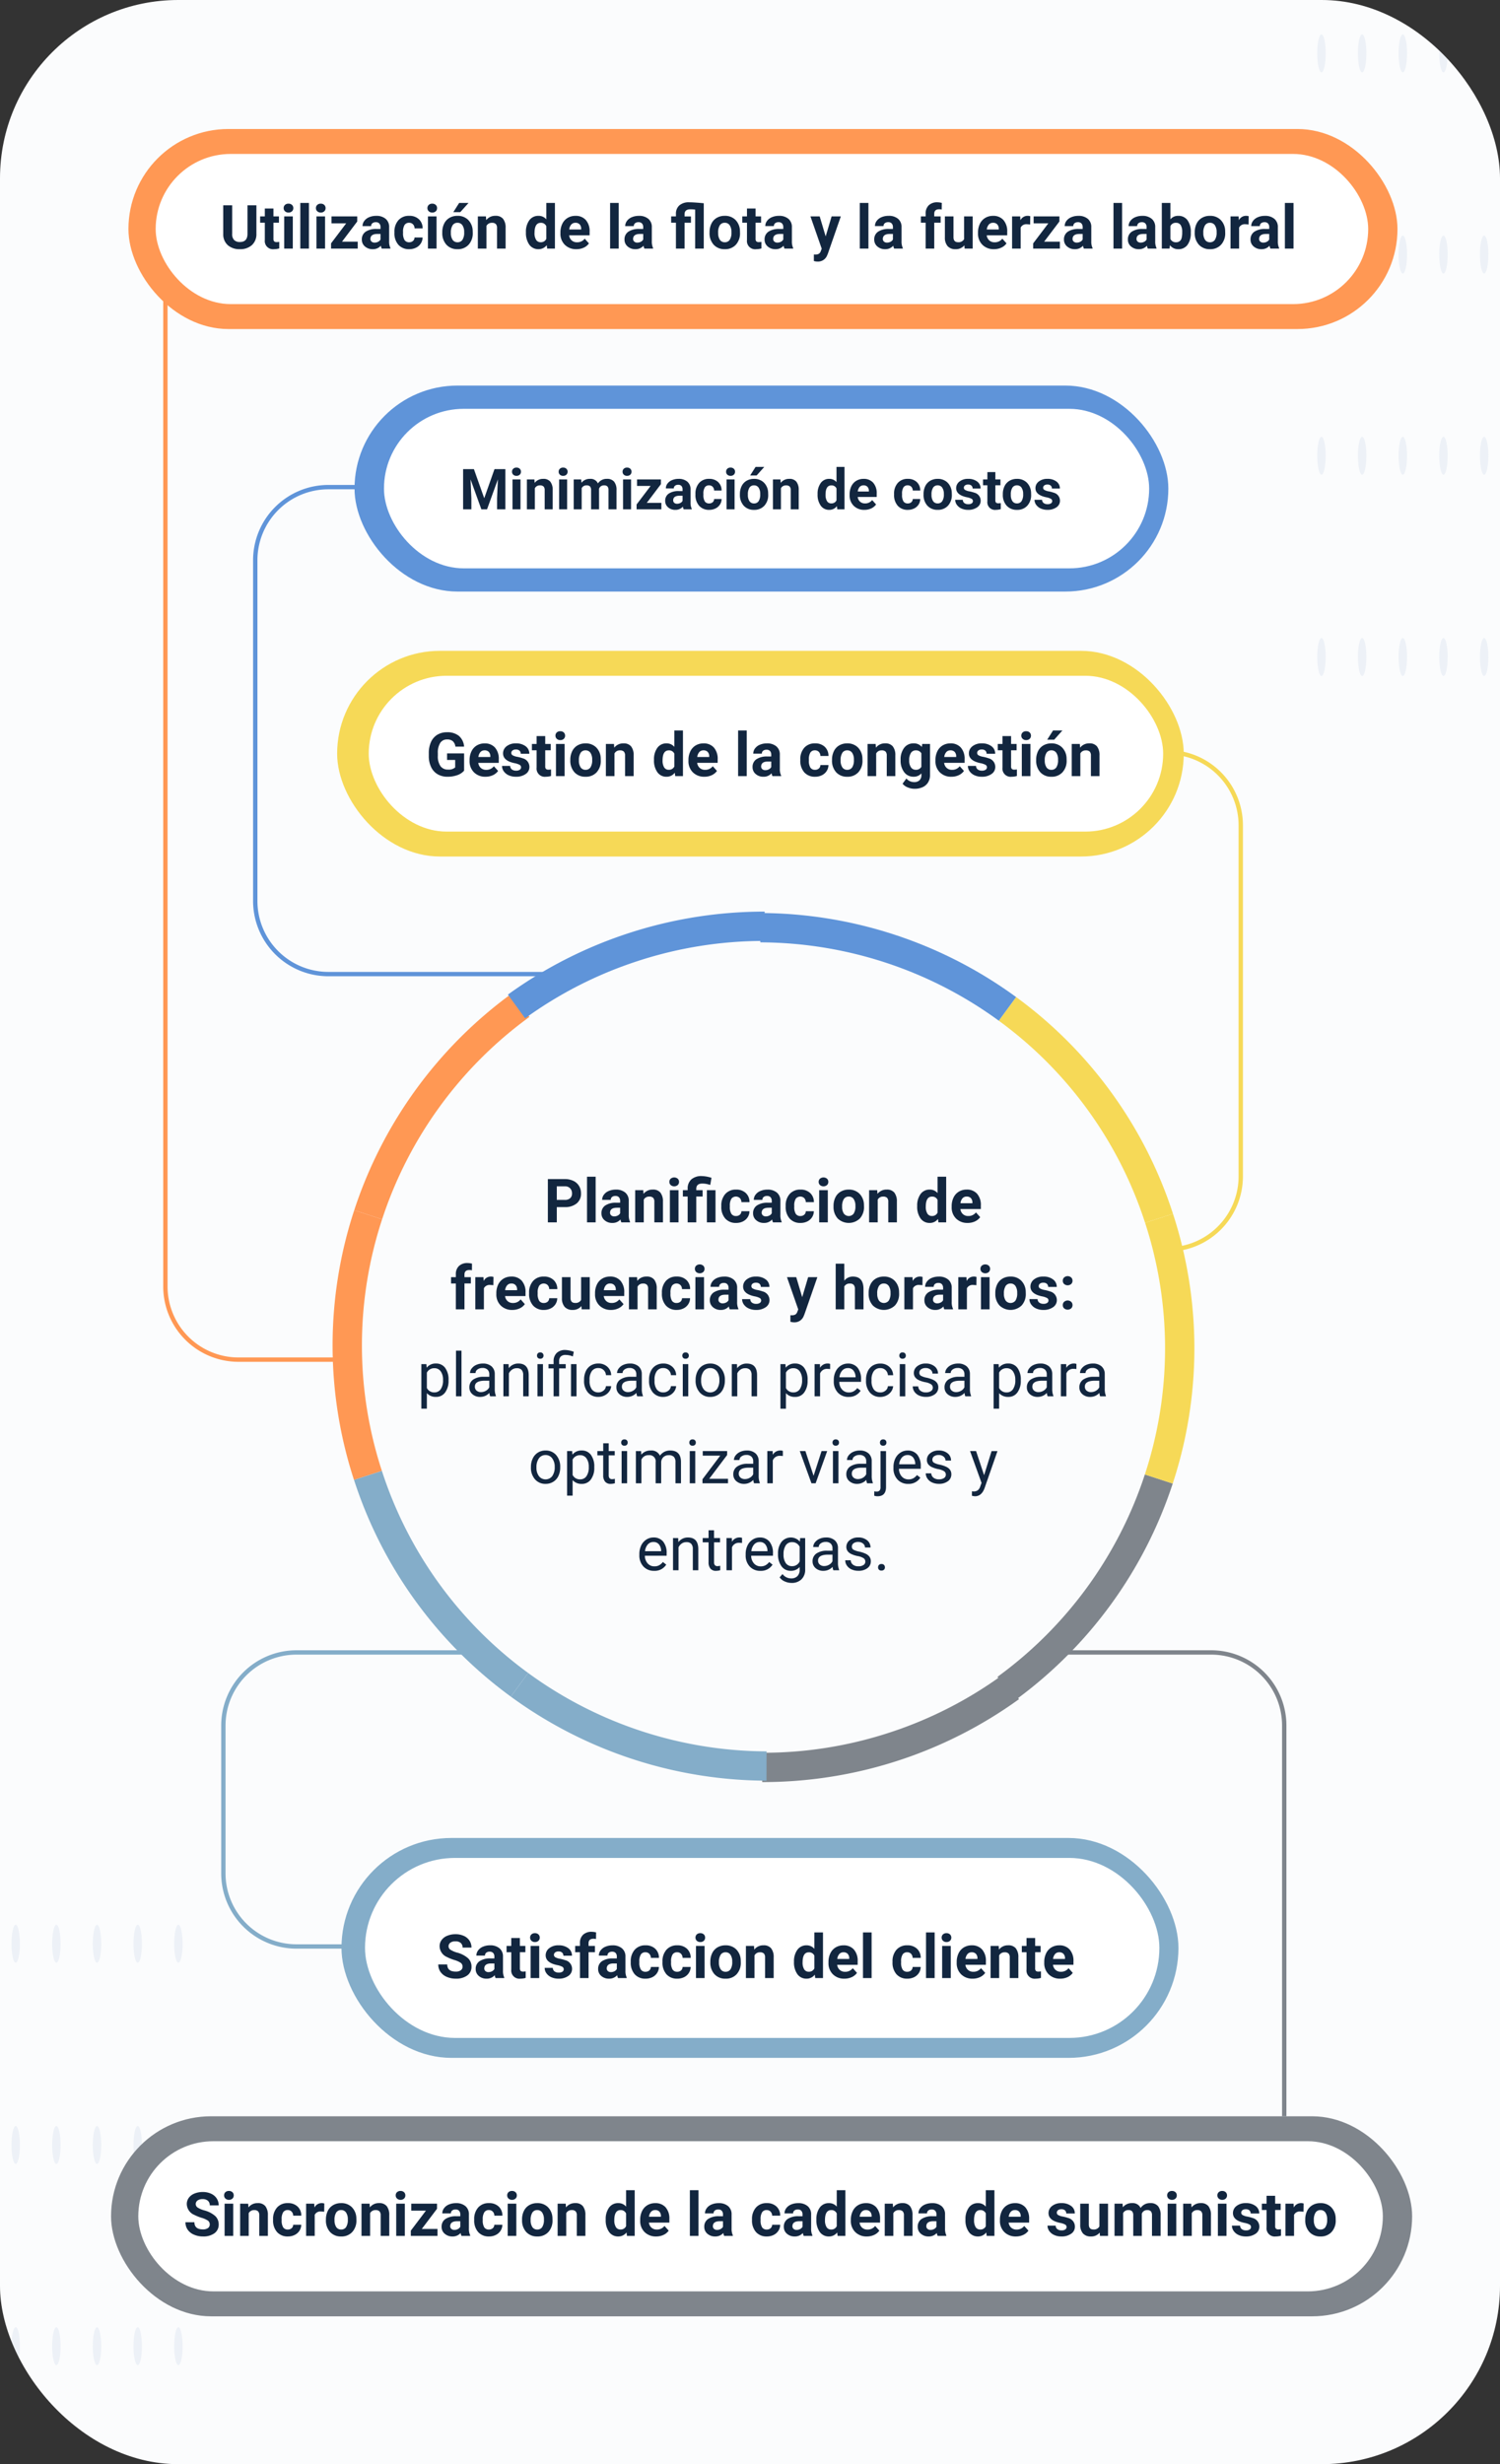 <svg xmlns="http://www.w3.org/2000/svg" xmlns:xlink="http://www.w3.org/1999/xlink" width="345" height="566.667" viewBox="0 0 345 566.667"><rect x="0" y="0" width="345" height="566.667" fill="#333333" stroke="none"/><defs><clipPath id="a"><rect width="345" height="566.667" rx="41" transform="translate(285.051 2205.706)" fill="#fbfcfd"/></clipPath><clipPath id="b"><rect width="48.717" height="193.814" fill="#4c77ae"/></clipPath><clipPath id="d"><rect width="258.333" height="420" fill="none"/></clipPath></defs><g transform="translate(7006 8677.667)"><g transform="translate(-7291.051 -10883.373)" clip-path="url(#a)"><rect width="345" height="566.667" rx="41" transform="translate(285.051 2205.706)" fill="#fbfcfd"/><g transform="translate(278.335 2648.33)" opacity="0.08"><g clip-path="url(#b)"><path d="M1.945,4.364c0,2.411-.436,4.364-.972,4.364S0,6.775,0,4.364.435,0,.972,0s.972,1.954.972,4.364" fill="#4c77ae"/><path d="M30.9,4.364c0,2.411-.436,4.364-.972,4.364s-.972-1.953-.972-4.364S29.389,0,29.926,0s.972,1.954.972,4.364" transform="translate(-19.599)" fill="#4c77ae"/><path d="M59.852,4.364c0,2.411-.436,4.364-.972,4.364s-.972-1.953-.972-4.364S58.342,0,58.879,0s.972,1.954.972,4.364" transform="translate(-39.198)" fill="#4c77ae"/><path d="M88.8,4.364c0,2.411-.436,4.364-.972,4.364s-.972-1.953-.972-4.364S87.3,0,87.832,0s.972,1.954.972,4.364" transform="translate(-58.797)" fill="#4c77ae"/><path d="M117.758,4.364c0,2.411-.436,4.364-.972,4.364s-.973-1.953-.973-4.364S116.248,0,116.786,0s.972,1.954.972,4.364" transform="translate(-78.396)" fill="#4c77ae"/><path d="M146.712,4.364c0,2.411-.436,4.364-.972,4.364s-.972-1.953-.972-4.364S145.2,0,145.739,0s.972,1.954.972,4.364" transform="translate(-97.995)" fill="#4c77ae"/><path d="M1.945,36.279c0,2.41-.436,4.364-.972,4.364S0,38.689,0,36.279s.435-4.364.972-4.364.972,1.954.972,4.364" transform="translate(0 14.356)" fill="#4c77ae"/><path d="M30.9,36.279c0,2.41-.436,4.364-.972,4.364s-.972-1.954-.972-4.364.435-4.364.972-4.364.972,1.954.972,4.364" transform="translate(-19.599 14.356)" fill="#4c77ae"/><path d="M59.852,36.279c0,2.41-.436,4.364-.972,4.364s-.972-1.954-.972-4.364.435-4.364.972-4.364.972,1.954.972,4.364" transform="translate(-39.198 14.356)" fill="#4c77ae"/><path d="M88.8,36.279c0,2.41-.436,4.364-.972,4.364s-.972-1.954-.972-4.364.435-4.364.972-4.364.972,1.954.972,4.364" transform="translate(-58.797 14.356)" fill="#4c77ae"/><path d="M117.758,36.279c0,2.41-.436,4.364-.972,4.364s-.973-1.954-.973-4.364.435-4.364.973-4.364.972,1.954.972,4.364" transform="translate(-78.396 14.356)" fill="#4c77ae"/><path d="M146.712,36.279c0,2.41-.436,4.364-.972,4.364s-.972-1.954-.972-4.364.435-4.364.972-4.364.972,1.954.972,4.364" transform="translate(-97.995 14.356)" fill="#4c77ae"/><path d="M1.945,68.194c0,2.41-.436,4.364-.972,4.364S0,70.6,0,68.194.435,63.83.972,63.83s.972,1.954.972,4.364" transform="translate(0 28.713)" fill="#4c77ae"/><path d="M30.9,68.194c0,2.41-.436,4.364-.972,4.364s-.972-1.954-.972-4.364.435-4.364.972-4.364.972,1.954.972,4.364" transform="translate(-19.599 28.713)" fill="#4c77ae"/><path d="M59.852,68.194c0,2.41-.436,4.364-.972,4.364s-.972-1.954-.972-4.364.435-4.364.972-4.364.972,1.954.972,4.364" transform="translate(-39.198 28.713)" fill="#4c77ae"/><path d="M88.8,68.194c0,2.41-.436,4.364-.972,4.364s-.972-1.954-.972-4.364.435-4.364.972-4.364.972,1.954.972,4.364" transform="translate(-58.797 28.713)" fill="#4c77ae"/><path d="M117.758,68.194c0,2.41-.436,4.364-.972,4.364s-.973-1.954-.973-4.364.435-4.364.973-4.364.972,1.954.972,4.364" transform="translate(-78.396 28.713)" fill="#4c77ae"/><path d="M146.712,68.194c0,2.41-.436,4.364-.972,4.364s-.972-1.954-.972-4.364.435-4.364.972-4.364.972,1.954.972,4.364" transform="translate(-97.995 28.713)" fill="#4c77ae"/><path d="M1.945,100.109c0,2.41-.436,4.364-.972,4.364S0,102.519,0,100.109s.435-4.364.972-4.364.972,1.953.972,4.364" transform="translate(0 43.069)" fill="#4c77ae"/><path d="M30.9,100.109c0,2.41-.436,4.364-.972,4.364s-.972-1.954-.972-4.364.435-4.364.972-4.364.972,1.953.972,4.364" transform="translate(-19.599 43.069)" fill="#4c77ae"/><path d="M59.852,100.109c0,2.41-.436,4.364-.972,4.364s-.972-1.954-.972-4.364.435-4.364.972-4.364.972,1.953.972,4.364" transform="translate(-39.198 43.069)" fill="#4c77ae"/><path d="M88.8,100.109c0,2.41-.436,4.364-.972,4.364s-.972-1.954-.972-4.364.435-4.364.972-4.364.972,1.953.972,4.364" transform="translate(-58.797 43.069)" fill="#4c77ae"/><path d="M117.758,100.109c0,2.41-.436,4.364-.972,4.364s-.973-1.954-.973-4.364.435-4.364.973-4.364.972,1.953.972,4.364" transform="translate(-78.396 43.069)" fill="#4c77ae"/><path d="M146.712,100.109c0,2.41-.436,4.364-.972,4.364s-.972-1.954-.972-4.364.435-4.364.972-4.364.972,1.953.972,4.364" transform="translate(-97.995 43.069)" fill="#4c77ae"/><path d="M1.945,132.024c0,2.41-.436,4.364-.972,4.364S0,134.434,0,132.024s.435-4.364.972-4.364.972,1.953.972,4.364" transform="translate(0 57.426)" fill="#4c77ae"/><path d="M30.9,132.024c0,2.41-.436,4.364-.972,4.364s-.972-1.954-.972-4.364.435-4.364.972-4.364.972,1.953.972,4.364" transform="translate(-19.599 57.426)" fill="#4c77ae"/><path d="M59.852,132.024c0,2.41-.436,4.364-.972,4.364s-.972-1.954-.972-4.364.435-4.364.972-4.364.972,1.953.972,4.364" transform="translate(-39.198 57.426)" fill="#4c77ae"/><path d="M88.8,132.024c0,2.41-.436,4.364-.972,4.364s-.972-1.954-.972-4.364.435-4.364.972-4.364.972,1.953.972,4.364" transform="translate(-58.797 57.426)" fill="#4c77ae"/><path d="M117.758,132.024c0,2.41-.436,4.364-.972,4.364s-.973-1.954-.973-4.364.435-4.364.973-4.364.972,1.953.972,4.364" transform="translate(-78.396 57.426)" fill="#4c77ae"/><path d="M146.712,132.024c0,2.41-.436,4.364-.972,4.364s-.972-1.954-.972-4.364.435-4.364.972-4.364.972,1.953.972,4.364" transform="translate(-97.995 57.426)" fill="#4c77ae"/></g></g><g transform="translate(588.016 2167.339)" opacity="0.08"><g clip-path="url(#b)"><path d="M1.945,4.364c0,2.411-.436,4.364-.972,4.364S0,6.775,0,4.364.435,0,.972,0s.972,1.954.972,4.364" fill="#4c77ae"/><path d="M30.9,4.364c0,2.411-.436,4.364-.972,4.364s-.972-1.953-.972-4.364S29.389,0,29.926,0s.972,1.954.972,4.364" transform="translate(-19.599)" fill="#4c77ae"/><path d="M59.852,4.364c0,2.411-.436,4.364-.972,4.364s-.972-1.953-.972-4.364S58.342,0,58.879,0s.972,1.954.972,4.364" transform="translate(-39.198)" fill="#4c77ae"/><path d="M88.8,4.364c0,2.411-.436,4.364-.972,4.364s-.972-1.953-.972-4.364S87.3,0,87.832,0s.972,1.954.972,4.364" transform="translate(-58.797)" fill="#4c77ae"/><path d="M117.758,4.364c0,2.411-.436,4.364-.972,4.364s-.973-1.953-.973-4.364S116.248,0,116.786,0s.972,1.954.972,4.364" transform="translate(-78.396)" fill="#4c77ae"/><path d="M146.712,4.364c0,2.411-.436,4.364-.972,4.364s-.972-1.953-.972-4.364S145.2,0,145.739,0s.972,1.954.972,4.364" transform="translate(-97.995)" fill="#4c77ae"/><path d="M1.945,36.279c0,2.41-.436,4.364-.972,4.364S0,38.689,0,36.279s.435-4.364.972-4.364.972,1.954.972,4.364" transform="translate(0 14.356)" fill="#4c77ae"/><path d="M30.9,36.279c0,2.41-.436,4.364-.972,4.364s-.972-1.954-.972-4.364.435-4.364.972-4.364.972,1.954.972,4.364" transform="translate(-19.599 14.356)" fill="#4c77ae"/><path d="M59.852,36.279c0,2.41-.436,4.364-.972,4.364s-.972-1.954-.972-4.364.435-4.364.972-4.364.972,1.954.972,4.364" transform="translate(-39.198 14.356)" fill="#4c77ae"/><path d="M88.8,36.279c0,2.41-.436,4.364-.972,4.364s-.972-1.954-.972-4.364.435-4.364.972-4.364.972,1.954.972,4.364" transform="translate(-58.797 14.356)" fill="#4c77ae"/><path d="M117.758,36.279c0,2.41-.436,4.364-.972,4.364s-.973-1.954-.973-4.364.435-4.364.973-4.364.972,1.954.972,4.364" transform="translate(-78.396 14.356)" fill="#4c77ae"/><path d="M146.712,36.279c0,2.41-.436,4.364-.972,4.364s-.972-1.954-.972-4.364.435-4.364.972-4.364.972,1.954.972,4.364" transform="translate(-97.995 14.356)" fill="#4c77ae"/><path d="M1.945,68.194c0,2.41-.436,4.364-.972,4.364S0,70.6,0,68.194.435,63.83.972,63.83s.972,1.954.972,4.364" transform="translate(0 28.713)" fill="#4c77ae"/><path d="M30.9,68.194c0,2.41-.436,4.364-.972,4.364s-.972-1.954-.972-4.364.435-4.364.972-4.364.972,1.954.972,4.364" transform="translate(-19.599 28.713)" fill="#4c77ae"/><path d="M59.852,68.194c0,2.41-.436,4.364-.972,4.364s-.972-1.954-.972-4.364.435-4.364.972-4.364.972,1.954.972,4.364" transform="translate(-39.198 28.713)" fill="#4c77ae"/><path d="M88.8,68.194c0,2.41-.436,4.364-.972,4.364s-.972-1.954-.972-4.364.435-4.364.972-4.364.972,1.954.972,4.364" transform="translate(-58.797 28.713)" fill="#4c77ae"/><path d="M117.758,68.194c0,2.41-.436,4.364-.972,4.364s-.973-1.954-.973-4.364.435-4.364.973-4.364.972,1.954.972,4.364" transform="translate(-78.396 28.713)" fill="#4c77ae"/><path d="M146.712,68.194c0,2.41-.436,4.364-.972,4.364s-.972-1.954-.972-4.364.435-4.364.972-4.364.972,1.954.972,4.364" transform="translate(-97.995 28.713)" fill="#4c77ae"/><path d="M1.945,100.109c0,2.41-.436,4.364-.972,4.364S0,102.519,0,100.109s.435-4.364.972-4.364.972,1.953.972,4.364" transform="translate(0 43.069)" fill="#4c77ae"/><path d="M30.9,100.109c0,2.41-.436,4.364-.972,4.364s-.972-1.954-.972-4.364.435-4.364.972-4.364.972,1.953.972,4.364" transform="translate(-19.599 43.069)" fill="#4c77ae"/><path d="M59.852,100.109c0,2.41-.436,4.364-.972,4.364s-.972-1.954-.972-4.364.435-4.364.972-4.364.972,1.953.972,4.364" transform="translate(-39.198 43.069)" fill="#4c77ae"/><path d="M88.8,100.109c0,2.41-.436,4.364-.972,4.364s-.972-1.954-.972-4.364.435-4.364.972-4.364.972,1.953.972,4.364" transform="translate(-58.797 43.069)" fill="#4c77ae"/><path d="M117.758,100.109c0,2.41-.436,4.364-.972,4.364s-.973-1.954-.973-4.364.435-4.364.973-4.364.972,1.953.972,4.364" transform="translate(-78.396 43.069)" fill="#4c77ae"/><path d="M146.712,100.109c0,2.41-.436,4.364-.972,4.364s-.972-1.954-.972-4.364.435-4.364.972-4.364.972,1.953.972,4.364" transform="translate(-97.995 43.069)" fill="#4c77ae"/><path d="M1.945,132.024c0,2.41-.436,4.364-.972,4.364S0,134.434,0,132.024s.435-4.364.972-4.364.972,1.953.972,4.364" transform="translate(0 57.426)" fill="#4c77ae"/><path d="M30.9,132.024c0,2.41-.436,4.364-.972,4.364s-.972-1.954-.972-4.364.435-4.364.972-4.364.972,1.953.972,4.364" transform="translate(-19.599 57.426)" fill="#4c77ae"/><path d="M59.852,132.024c0,2.41-.436,4.364-.972,4.364s-.972-1.954-.972-4.364.435-4.364.972-4.364.972,1.953.972,4.364" transform="translate(-39.198 57.426)" fill="#4c77ae"/><path d="M88.8,132.024c0,2.41-.436,4.364-.972,4.364s-.972-1.954-.972-4.364.435-4.364.972-4.364.972,1.953.972,4.364" transform="translate(-58.797 57.426)" fill="#4c77ae"/><path d="M117.758,132.024c0,2.41-.436,4.364-.972,4.364s-.973-1.954-.973-4.364.435-4.364.973-4.364.972,1.953.972,4.364" transform="translate(-78.396 57.426)" fill="#4c77ae"/><path d="M146.712,132.024c0,2.41-.436,4.364-.972,4.364s-.972-1.954-.972-4.364.435-4.364.972-4.364.972,1.953.972,4.364" transform="translate(-97.995 57.426)" fill="#4c77ae"/></g></g></g><g transform="translate(-86.458 372.015)"><g transform="translate(-3946.077 -10065.26) rotate(72)"><path d="M251.293,17.924v6.743A99.61,99.61,0,0,1,192.318,5.448L196.293,0a92.9,92.9,0,0,0,55,17.924" transform="translate(144.56 3144.829)" fill="#ff9854"/><path d="M522.964,0l3.945,5.469a99.605,99.605,0,0,1-58.539,18.9V17.631A92.894,92.894,0,0,0,522.964,0" transform="translate(-72.517 3145.122)" fill="#84adc9"/><path d="M888.135,353.138a93.249,93.249,0,0,0-4.52-28.771l6.416-2.08a100.6,100.6,0,0,1-.117,62.059l-6.409-2.1a93.232,93.232,0,0,0,4.63-29.106" transform="translate(-398.964 2717.327)" fill="#7f858c"/><path d="M62.926,136.562l-3.975,5.448A100.272,100.272,0,0,1,22.719,92.04l6.416-2.08a93.512,93.512,0,0,0,33.791,46.6" transform="translate(277.926 3008.267)" fill="#ff9854"/><path d="M758.01,88.486l6.409,2.1a100.279,100.279,0,0,1-36.557,49.949l-3.945-5.469A93.523,93.523,0,0,0,758.01,88.486" transform="translate(-273.469 3010.054)" fill="#84adc9"/><path d="M766.074,653.025l-6.416,2.08a93.513,93.513,0,0,0-33.787-46.615l3.975-5.448a100.271,100.271,0,0,1,36.228,49.983" transform="translate(-275.006 2387.623)" fill="#7f858c"/><path d="M468.37,827.985v-6.743a99.609,99.609,0,0,1,58.986,19.227l-3.974,5.448a92.9,92.9,0,0,0-55.012-17.932" transform="translate(-72.517 2150.196)" fill="#f6d957"/><path d="M6.743,355.049a93.247,93.247,0,0,0,4.527,28.792l-6.416,2.08a100.6,100.6,0,0,1,.1-62.059l6.409,2.1a93.238,93.238,0,0,0-4.623,29.085" transform="translate(295.792 2715.42)" fill="#5f94d9"/><path d="M198.249,847,194.3,841.53a99.607,99.607,0,0,1,58.551-18.912v6.743A92.893,92.893,0,0,0,198.249,847" transform="translate(142.998 2148.82)" fill="#f6d957"/><path d="M29.613,656.577l-6.409-2.1a100.281,100.281,0,0,1,36.553-49.962l3.945,5.469a93.521,93.521,0,0,0-34.09,46.6" transform="translate(277.545 2385.837)" fill="#5f94d9"/><rect width="200.122" height="198.058" transform="translate(295.792 2971.438)" fill="none"/></g><path d="M35.521,11.493V15H33.47V5.047h3.883a4.492,4.492,0,0,1,1.972.41,3.022,3.022,0,0,1,1.309,1.166,3.25,3.25,0,0,1,.458,1.719,2.858,2.858,0,0,1-1,2.307,4.171,4.171,0,0,1-2.772.844Zm0-1.661h1.832a1.8,1.8,0,0,0,1.241-.383,1.392,1.392,0,0,0,.427-1.094,1.642,1.642,0,0,0-.431-1.183A1.609,1.609,0,0,0,37.4,6.708h-1.88ZM44.456,15H42.473V4.5h1.982Zm5.913,0a2.194,2.194,0,0,1-.2-.663,2.39,2.39,0,0,1-1.866.8,2.626,2.626,0,0,1-1.8-.629,2.023,2.023,0,0,1-.714-1.586,2.09,2.09,0,0,1,.872-1.8,4.3,4.3,0,0,1,2.519-.636h.909v-.424a1.219,1.219,0,0,0-.263-.82,1.035,1.035,0,0,0-.831-.308,1.177,1.177,0,0,0-.783.239.813.813,0,0,0-.284.656H45.953a1.984,1.984,0,0,1,.4-1.189,2.621,2.621,0,0,1,1.121-.858A4.086,4.086,0,0,1,49.1,7.467a3.228,3.228,0,0,1,2.17.687,2.4,2.4,0,0,1,.8,1.931v3.206a3.536,3.536,0,0,0,.294,1.593V15Zm-1.634-1.374a1.7,1.7,0,0,0,.807-.195,1.28,1.28,0,0,0,.547-.523V11.637H49.35q-1.483,0-1.579,1.025l-.007.116a.791.791,0,0,0,.26.608A1.009,1.009,0,0,0,48.735,13.626ZM55.407,7.6l.062.854a2.582,2.582,0,0,1,2.126-.991,2.146,2.146,0,0,1,1.75.69,3.221,3.221,0,0,1,.588,2.064V15H57.957V10.27a1.282,1.282,0,0,0-.273-.913,1.224,1.224,0,0,0-.909-.284,1.359,1.359,0,0,0-1.251.711V15H53.547V7.6ZM63.514,15H61.532V7.6h1.982Zm-2.1-9.311a.973.973,0,0,1,.3-.731,1.281,1.281,0,0,1,1.617,0,.967.967,0,0,1,.3.731.97.97,0,0,1-.3.738,1.267,1.267,0,0,1-1.606,0A.97.97,0,0,1,61.416,5.689ZM65.62,15V9.053h-1.1V7.6h1.1V7.262a2.774,2.774,0,0,1,.858-2.15,3.452,3.452,0,0,1,2.382-.755,7.9,7.9,0,0,1,2.242.4l-.287,1.634a8.748,8.748,0,0,0-1.039-.256,5.105,5.105,0,0,0-.793-.058Q67.6,6.079,67.6,7.3v.3h1.456V9.053H67.6V15Zm6.405,0H70.042V7.6h1.982Zm4.71-1.456a1.3,1.3,0,0,0,.889-.3,1.054,1.054,0,0,0,.355-.8h1.853a2.534,2.534,0,0,1-.41,1.377,2.706,2.706,0,0,1-1.1.971,3.455,3.455,0,0,1-1.548.345,3.211,3.211,0,0,1-2.5-1.008,3.99,3.99,0,0,1-.916-2.786v-.13a3.944,3.944,0,0,1,.909-2.728,3.174,3.174,0,0,1,2.5-1.019,3.111,3.111,0,0,1,2.225.79,2.8,2.8,0,0,1,.851,2.1H77.979a1.346,1.346,0,0,0-.355-.933,1.324,1.324,0,0,0-1.945.144,2.908,2.908,0,0,0-.352,1.63V11.4a2.945,2.945,0,0,0,.349,1.641A1.205,1.205,0,0,0,76.735,13.544ZM85.246,15a2.194,2.194,0,0,1-.2-.663,2.39,2.39,0,0,1-1.866.8,2.626,2.626,0,0,1-1.8-.629,2.023,2.023,0,0,1-.714-1.586,2.09,2.09,0,0,1,.872-1.8,4.3,4.3,0,0,1,2.519-.636h.909v-.424a1.219,1.219,0,0,0-.263-.82,1.035,1.035,0,0,0-.831-.308,1.177,1.177,0,0,0-.783.239.813.813,0,0,0-.284.656H80.83a1.985,1.985,0,0,1,.4-1.189,2.621,2.621,0,0,1,1.121-.858,4.086,4.086,0,0,1,1.627-.311,3.228,3.228,0,0,1,2.17.687,2.4,2.4,0,0,1,.8,1.931v3.206a3.536,3.536,0,0,0,.294,1.593V15Zm-1.634-1.374a1.7,1.7,0,0,0,.807-.195,1.28,1.28,0,0,0,.547-.523V11.637h-.738q-1.483,0-1.579,1.025l-.007.116a.791.791,0,0,0,.26.608A1.009,1.009,0,0,0,83.612,13.626Zm7.93-.082a1.3,1.3,0,0,0,.889-.3,1.054,1.054,0,0,0,.355-.8h1.853a2.534,2.534,0,0,1-.41,1.377,2.706,2.706,0,0,1-1.1.971,3.455,3.455,0,0,1-1.548.345,3.211,3.211,0,0,1-2.5-1.008,3.99,3.99,0,0,1-.916-2.786v-.13a3.944,3.944,0,0,1,.909-2.728,3.174,3.174,0,0,1,2.5-1.019,3.111,3.111,0,0,1,2.225.79,2.8,2.8,0,0,1,.851,2.1H92.786a1.346,1.346,0,0,0-.355-.933,1.324,1.324,0,0,0-1.945.144,2.908,2.908,0,0,0-.352,1.63V11.4a2.945,2.945,0,0,0,.349,1.641A1.205,1.205,0,0,0,91.542,13.544ZM97.851,15H95.869V7.6h1.982Zm-2.1-9.311a.973.973,0,0,1,.3-.731,1.281,1.281,0,0,1,1.617,0,.967.967,0,0,1,.3.731.97.97,0,0,1-.3.738,1.267,1.267,0,0,1-1.606,0A.97.97,0,0,1,95.752,5.689Zm3.418,5.544a4.387,4.387,0,0,1,.424-1.962,3.1,3.1,0,0,1,1.22-1.333,3.56,3.56,0,0,1,1.849-.472,3.368,3.368,0,0,1,2.444.916,3.676,3.676,0,0,1,1.056,2.488l.014.506a3.866,3.866,0,0,1-.95,2.731,3.683,3.683,0,0,1-5.1,0,3.934,3.934,0,0,1-.954-2.789Zm1.976.144a2.757,2.757,0,0,0,.4,1.61,1.426,1.426,0,0,0,2.256.007,3.017,3.017,0,0,0,.4-1.76,2.73,2.73,0,0,0-.4-1.6,1.312,1.312,0,0,0-1.135-.567,1.29,1.29,0,0,0-1.121.564A3.068,3.068,0,0,0,101.146,11.377ZM109.212,7.6l.062.854a2.582,2.582,0,0,1,2.126-.991,2.146,2.146,0,0,1,1.75.69,3.221,3.221,0,0,1,.588,2.064V15h-1.976V10.27a1.282,1.282,0,0,0-.273-.913,1.224,1.224,0,0,0-.909-.284,1.359,1.359,0,0,0-1.251.711V15h-1.976V7.6Zm9.2,3.644a4.457,4.457,0,0,1,.776-2.755,2.517,2.517,0,0,1,2.123-1.025,2.265,2.265,0,0,1,1.784.807V4.5h1.982V15h-1.784l-.1-.786a2.325,2.325,0,0,1-1.9.923,2.511,2.511,0,0,1-2.1-1.029A4.6,4.6,0,0,1,118.414,11.247Zm1.976.144a2.912,2.912,0,0,0,.362,1.593,1.181,1.181,0,0,0,1.053.554,1.322,1.322,0,0,0,1.292-.772V9.846a1.3,1.3,0,0,0-1.278-.772Q120.389,9.073,120.389,11.391Zm9.625,3.746a3.631,3.631,0,0,1-2.649-1,3.548,3.548,0,0,1-1.022-2.659v-.191a4.468,4.468,0,0,1,.431-1.993,3.161,3.161,0,0,1,1.22-1.354,3.425,3.425,0,0,1,1.8-.475,3.07,3.07,0,0,1,2.389.957,3.889,3.889,0,0,1,.872,2.714v.807h-4.71a1.835,1.835,0,0,0,.578,1.162,1.746,1.746,0,0,0,1.22.438,2.132,2.132,0,0,0,1.784-.827L132.9,13.8a2.966,2.966,0,0,1-1.2.981A3.947,3.947,0,0,1,130.014,15.137Zm-.226-6.07a1.237,1.237,0,0,0-.954.4,2.048,2.048,0,0,0-.468,1.135h2.748V10.44a1.46,1.46,0,0,0-.355-1.015A1.277,1.277,0,0,0,129.789,9.066ZM12.3,35V29.053H11.2V27.6h1.1v-.629a2.553,2.553,0,0,1,.714-1.931,2.767,2.767,0,0,1,2-.687,4.618,4.618,0,0,1,1,.137L16,26.024a2.519,2.519,0,0,0-.6-.062q-1.114,0-1.114,1.046V27.6h1.47v1.449h-1.47V35Zm8.634-5.544a5.367,5.367,0,0,0-.711-.055,1.447,1.447,0,0,0-1.47.759V35H16.78V27.6h1.866l.055.882a1.831,1.831,0,0,1,1.647-1.019,2.07,2.07,0,0,1,.615.089Zm4.354,5.681a3.631,3.631,0,0,1-2.649-1,3.548,3.548,0,0,1-1.022-2.659v-.191a4.468,4.468,0,0,1,.431-1.993,3.161,3.161,0,0,1,1.22-1.354,3.425,3.425,0,0,1,1.8-.475,3.07,3.07,0,0,1,2.389.957,3.889,3.889,0,0,1,.872,2.714v.807h-4.71a1.835,1.835,0,0,0,.578,1.162,1.746,1.746,0,0,0,1.22.438,2.132,2.132,0,0,0,1.784-.827l.971,1.087a2.966,2.966,0,0,1-1.2.981A3.947,3.947,0,0,1,25.291,35.137Zm-.226-6.07a1.237,1.237,0,0,0-.954.4,2.048,2.048,0,0,0-.468,1.135h2.748V30.44a1.46,1.46,0,0,0-.355-1.015A1.277,1.277,0,0,0,25.065,29.066Zm7.465,4.478a1.3,1.3,0,0,0,.889-.3,1.054,1.054,0,0,0,.355-.8h1.853a2.534,2.534,0,0,1-.41,1.377,2.706,2.706,0,0,1-1.1.971,3.455,3.455,0,0,1-1.548.345,3.211,3.211,0,0,1-2.5-1.008,3.99,3.99,0,0,1-.916-2.786v-.13a3.944,3.944,0,0,1,.909-2.728,3.174,3.174,0,0,1,2.5-1.019,3.111,3.111,0,0,1,2.225.79,2.8,2.8,0,0,1,.851,2.1H33.774a1.346,1.346,0,0,0-.355-.933,1.324,1.324,0,0,0-1.945.144,2.908,2.908,0,0,0-.352,1.63V31.4a2.945,2.945,0,0,0,.349,1.641A1.205,1.205,0,0,0,32.53,33.544Zm8.654.7a2.477,2.477,0,0,1-2.023.889,2.337,2.337,0,0,1-1.815-.684,2.918,2.918,0,0,1-.639-2V27.6h1.976v4.778q0,1.155,1.053,1.155a1.427,1.427,0,0,0,1.381-.7V27.6H43.1V35H41.239Zm6.809.889a3.631,3.631,0,0,1-2.649-1,3.548,3.548,0,0,1-1.022-2.659v-.191a4.468,4.468,0,0,1,.431-1.993,3.161,3.161,0,0,1,1.22-1.354,3.425,3.425,0,0,1,1.8-.475,3.07,3.07,0,0,1,2.389.957,3.889,3.889,0,0,1,.872,2.714v.807h-4.71a1.835,1.835,0,0,0,.578,1.162,1.746,1.746,0,0,0,1.22.438,2.132,2.132,0,0,0,1.784-.827l.971,1.087a2.966,2.966,0,0,1-1.2.981A3.947,3.947,0,0,1,47.993,35.137Zm-.226-6.07a1.237,1.237,0,0,0-.954.4,2.048,2.048,0,0,0-.468,1.135h2.748V30.44a1.46,1.46,0,0,0-.355-1.015A1.277,1.277,0,0,0,47.768,29.066ZM53.975,27.6l.062.854a2.582,2.582,0,0,1,2.126-.991,2.146,2.146,0,0,1,1.75.69,3.221,3.221,0,0,1,.588,2.064V35H56.524V30.27a1.282,1.282,0,0,0-.273-.913,1.224,1.224,0,0,0-.909-.284,1.359,1.359,0,0,0-1.251.711V35H52.115V27.6Zm9.1,5.94a1.3,1.3,0,0,0,.889-.3,1.054,1.054,0,0,0,.355-.8H66.17a2.534,2.534,0,0,1-.41,1.377,2.706,2.706,0,0,1-1.1.971,3.455,3.455,0,0,1-1.548.345,3.211,3.211,0,0,1-2.5-1.008,3.99,3.99,0,0,1-.916-2.786v-.13a3.944,3.944,0,0,1,.909-2.728,3.174,3.174,0,0,1,2.5-1.019,3.111,3.111,0,0,1,2.225.79,2.8,2.8,0,0,1,.851,2.1H64.317a1.346,1.346,0,0,0-.355-.933,1.324,1.324,0,0,0-1.945.144,2.908,2.908,0,0,0-.352,1.63V31.4a2.945,2.945,0,0,0,.349,1.641A1.205,1.205,0,0,0,63.073,33.544ZM69.383,35H67.4V27.6h1.982Zm-2.1-9.311a.973.973,0,0,1,.3-.731,1.281,1.281,0,0,1,1.617,0,1.044,1.044,0,0,1,0,1.47,1.267,1.267,0,0,1-1.606,0A.97.97,0,0,1,67.284,25.689ZM75.3,35a2.194,2.194,0,0,1-.2-.663,2.39,2.39,0,0,1-1.866.8,2.626,2.626,0,0,1-1.8-.629,2.023,2.023,0,0,1-.714-1.586,2.09,2.09,0,0,1,.872-1.8,4.3,4.3,0,0,1,2.519-.636h.909v-.424a1.219,1.219,0,0,0-.263-.82,1.035,1.035,0,0,0-.831-.308,1.177,1.177,0,0,0-.783.239.813.813,0,0,0-.284.656H70.88a1.985,1.985,0,0,1,.4-1.189,2.621,2.621,0,0,1,1.121-.858,4.086,4.086,0,0,1,1.627-.311,3.228,3.228,0,0,1,2.17.687,2.4,2.4,0,0,1,.8,1.931v3.206a3.536,3.536,0,0,0,.294,1.593V35Zm-1.634-1.374a1.7,1.7,0,0,0,.807-.195,1.28,1.28,0,0,0,.547-.523V31.637h-.738q-1.483,0-1.579,1.025l-.007.116a.791.791,0,0,0,.26.608A1.009,1.009,0,0,0,73.662,33.626Zm8.859-.67a.637.637,0,0,0-.359-.571,4.077,4.077,0,0,0-1.152-.373q-2.639-.554-2.639-2.242a2.032,2.032,0,0,1,.817-1.644,3.3,3.3,0,0,1,2.136-.66,3.547,3.547,0,0,1,2.252.663,2.09,2.09,0,0,1,.844,1.723H82.446a.956.956,0,0,0-.273-.7,1.157,1.157,0,0,0-.854-.277,1.182,1.182,0,0,0-.772.226.712.712,0,0,0-.273.574.609.609,0,0,0,.311.53,3.2,3.2,0,0,0,1.049.349,8.571,8.571,0,0,1,1.244.332,2.044,2.044,0,0,1,1.565,1.989,1.929,1.929,0,0,1-.868,1.637,3.745,3.745,0,0,1-2.242.625,3.912,3.912,0,0,1-1.651-.332A2.77,2.77,0,0,1,78.55,33.9a2.113,2.113,0,0,1-.41-1.248h1.873a1.031,1.031,0,0,0,.39.807,1.546,1.546,0,0,0,.971.28,1.43,1.43,0,0,0,.858-.215A.67.67,0,0,0,82.521,32.956Zm9.44-.752,1.367-4.6h2.119l-2.974,8.545-.164.39a2.255,2.255,0,0,1-2.187,1.449,3.108,3.108,0,0,1-.875-.13v-1.5l.3.007a1.625,1.625,0,0,0,.837-.171,1.123,1.123,0,0,0,.434-.567l.232-.608L88.462,27.6h2.126Zm9.68-3.794a2.466,2.466,0,0,1,1.976-.943q2.406,0,2.44,2.8V35h-1.976V30.317a1.374,1.374,0,0,0-.273-.94,1.172,1.172,0,0,0-.909-.3,1.345,1.345,0,0,0-1.258.67V35H99.666V24.5h1.976Zm5.6,2.823a4.387,4.387,0,0,1,.424-1.962,3.1,3.1,0,0,1,1.22-1.333,3.56,3.56,0,0,1,1.849-.472,3.368,3.368,0,0,1,2.444.916,3.676,3.676,0,0,1,1.056,2.488l.014.506a3.866,3.866,0,0,1-.95,2.731,3.683,3.683,0,0,1-5.1,0,3.934,3.934,0,0,1-.954-2.789Zm1.976.144a2.757,2.757,0,0,0,.4,1.61,1.426,1.426,0,0,0,2.256.007,3.017,3.017,0,0,0,.4-1.76,2.73,2.73,0,0,0-.4-1.6,1.312,1.312,0,0,0-1.135-.567,1.29,1.29,0,0,0-1.121.564A3.068,3.068,0,0,0,109.216,31.377Zm10.4-1.921a5.367,5.367,0,0,0-.711-.055,1.447,1.447,0,0,0-1.47.759V35h-1.976V27.6h1.866l.055.882a1.831,1.831,0,0,1,1.647-1.019,2.07,2.07,0,0,1,.615.089ZM124.651,35a2.194,2.194,0,0,1-.2-.663,2.39,2.39,0,0,1-1.866.8,2.626,2.626,0,0,1-1.8-.629,2.023,2.023,0,0,1-.714-1.586,2.09,2.09,0,0,1,.872-1.8,4.3,4.3,0,0,1,2.519-.636h.909v-.424a1.219,1.219,0,0,0-.263-.82,1.035,1.035,0,0,0-.831-.308,1.177,1.177,0,0,0-.783.239.813.813,0,0,0-.284.656h-1.976a1.985,1.985,0,0,1,.4-1.189,2.621,2.621,0,0,1,1.121-.858,4.086,4.086,0,0,1,1.627-.311,3.228,3.228,0,0,1,2.17.687,2.4,2.4,0,0,1,.8,1.931v3.206a3.536,3.536,0,0,0,.294,1.593V35Zm-1.634-1.374a1.7,1.7,0,0,0,.807-.195,1.28,1.28,0,0,0,.547-.523V31.637h-.738q-1.483,0-1.579,1.025l-.007.116a.791.791,0,0,0,.26.608A1.009,1.009,0,0,0,123.018,33.626Zm9.01-4.17a5.367,5.367,0,0,0-.711-.055,1.447,1.447,0,0,0-1.47.759V35h-1.976V27.6h1.866l.055.882a1.831,1.831,0,0,1,1.647-1.019,2.07,2.07,0,0,1,.615.089ZM135.063,35H133.08V27.6h1.982Zm-2.1-9.311a.973.973,0,0,1,.3-.731,1.281,1.281,0,0,1,1.617,0,1.044,1.044,0,0,1,0,1.47,1.267,1.267,0,0,1-1.606,0A.97.97,0,0,1,132.964,25.689Zm3.418,5.544a4.387,4.387,0,0,1,.424-1.962,3.1,3.1,0,0,1,1.22-1.333,3.56,3.56,0,0,1,1.849-.472,3.368,3.368,0,0,1,2.444.916,3.676,3.676,0,0,1,1.056,2.488l.014.506a3.866,3.866,0,0,1-.95,2.731,3.683,3.683,0,0,1-5.1,0,3.934,3.934,0,0,1-.954-2.789Zm1.976.144a2.757,2.757,0,0,0,.4,1.61,1.426,1.426,0,0,0,2.256.007,3.017,3.017,0,0,0,.4-1.76,2.73,2.73,0,0,0-.4-1.6,1.312,1.312,0,0,0-1.135-.567,1.29,1.29,0,0,0-1.121.564A3.068,3.068,0,0,0,138.357,31.377Zm10.254,1.579a.637.637,0,0,0-.359-.571,4.077,4.077,0,0,0-1.152-.373q-2.639-.554-2.639-2.242a2.032,2.032,0,0,1,.817-1.644,3.3,3.3,0,0,1,2.136-.66,3.547,3.547,0,0,1,2.252.663,2.09,2.09,0,0,1,.844,1.723h-1.976a.956.956,0,0,0-.273-.7,1.157,1.157,0,0,0-.854-.277,1.182,1.182,0,0,0-.772.226.712.712,0,0,0-.273.574.609.609,0,0,0,.311.53,3.2,3.2,0,0,0,1.049.349,8.571,8.571,0,0,1,1.244.332,2.044,2.044,0,0,1,1.565,1.989,1.929,1.929,0,0,1-.868,1.637,3.745,3.745,0,0,1-2.242.625,3.912,3.912,0,0,1-1.651-.332,2.77,2.77,0,0,1-1.131-.909,2.113,2.113,0,0,1-.41-1.248H146.1a1.031,1.031,0,0,0,.39.807,1.546,1.546,0,0,0,.971.28,1.43,1.43,0,0,0,.858-.215A.67.67,0,0,0,148.611,32.956Zm3.288,1.073a1,1,0,0,1,.318-.766,1.235,1.235,0,0,1,1.6,0,1,1,0,0,1,.318.766.981.981,0,0,1-.314.755,1.256,1.256,0,0,1-1.606,0A.981.981,0,0,1,151.9,34.029Zm0-5.6a1,1,0,0,1,.318-.766,1.235,1.235,0,0,1,1.6,0,1,1,0,0,1,.318.766.981.981,0,0,1-.314.755,1.256,1.256,0,0,1-1.606,0A.981.981,0,0,1,151.9,28.431ZM10.621,51.384A4.429,4.429,0,0,1,9.849,54.1a2.476,2.476,0,0,1-2.092,1.032,2.713,2.713,0,0,1-2.119-.854v3.562H4.373V47.6H5.528l.062.82a2.605,2.605,0,0,1,2.146-.957,2.522,2.522,0,0,1,2.109,1,4.477,4.477,0,0,1,.776,2.8ZM9.356,51.24a3.268,3.268,0,0,0-.533-1.976A1.718,1.718,0,0,0,7.36,48.54a1.859,1.859,0,0,0-1.723,1.019v3.534A1.863,1.863,0,0,0,7.374,54.1a1.71,1.71,0,0,0,1.446-.721A3.567,3.567,0,0,0,9.356,51.24ZM13.6,55H12.337V44.5H13.6Zm6.59,0a2.657,2.657,0,0,1-.178-.779,2.822,2.822,0,0,1-2.105.916,2.611,2.611,0,0,1-1.794-.619,2,2,0,0,1-.7-1.569,2.091,2.091,0,0,1,.878-1.794,4.142,4.142,0,0,1,2.471-.639h1.23v-.581a1.42,1.42,0,0,0-.4-1.056,1.593,1.593,0,0,0-1.169-.393,1.844,1.844,0,0,0-1.135.342,1.007,1.007,0,0,0-.458.827H15.563a1.745,1.745,0,0,1,.393-1.07,2.683,2.683,0,0,1,1.066-.817,3.588,3.588,0,0,1,1.48-.3,2.924,2.924,0,0,1,2,.639,2.306,2.306,0,0,1,.752,1.76v3.4a4.162,4.162,0,0,0,.26,1.62V55Zm-2.1-.964a2.223,2.223,0,0,0,1.128-.308,1.861,1.861,0,0,0,.772-.8V51.411H19q-2.324,0-2.324,1.36a1.151,1.151,0,0,0,.4.93A1.524,1.524,0,0,0,18.093,54.036ZM24.437,47.6l.041.93a2.7,2.7,0,0,1,2.215-1.066q2.345,0,2.365,2.646V55H27.793V50.105a1.7,1.7,0,0,0-.366-1.183,1.466,1.466,0,0,0-1.118-.383,1.825,1.825,0,0,0-1.08.328,2.228,2.228,0,0,0-.725.861V55H23.24V47.6Zm7.9,7.4H31.074V47.6h1.265Zm-1.367-9.358a.755.755,0,0,1,.188-.52.706.706,0,0,1,.557-.212.717.717,0,0,1,.561.212.747.747,0,0,1,.191.52.722.722,0,0,1-.191.513.73.73,0,0,1-.561.205.718.718,0,0,1-.557-.205A.73.73,0,0,1,30.972,45.642ZM34.786,55V48.581H33.617V47.6h1.169v-.629a2.57,2.57,0,0,1,.708-1.928,2.744,2.744,0,0,1,2-.69,6.021,6.021,0,0,1,1.935.417l-.212,1.066a4.382,4.382,0,0,0-1.627-.342,1.592,1.592,0,0,0-1.172.366,1.508,1.508,0,0,0-.359,1.1V47.6h1.511v.978H36.058V55Zm5.271,0H38.785V47.6h1.271Zm5.024-.9a1.822,1.822,0,0,0,1.183-.41,1.443,1.443,0,0,0,.561-1.025h1.2a2.293,2.293,0,0,1-.437,1.21,2.881,2.881,0,0,1-1.077.916,3.107,3.107,0,0,1-1.425.342,3.047,3.047,0,0,1-2.4-1.008,4.016,4.016,0,0,1-.892-2.758v-.212a4.453,4.453,0,0,1,.4-1.921,3.02,3.02,0,0,1,1.138-1.306,3.233,3.233,0,0,1,1.753-.465,2.966,2.966,0,0,1,2.068.745,2.663,2.663,0,0,1,.878,1.935h-1.2a1.743,1.743,0,0,0-.543-1.179,1.691,1.691,0,0,0-1.207-.461,1.77,1.77,0,0,0-1.494.694,3.259,3.259,0,0,0-.53,2.006v.239a3.194,3.194,0,0,0,.526,1.969A1.779,1.779,0,0,0,45.081,54.1Zm8.928.9a2.657,2.657,0,0,1-.178-.779,2.822,2.822,0,0,1-2.105.916,2.611,2.611,0,0,1-1.794-.619,2,2,0,0,1-.7-1.569,2.091,2.091,0,0,1,.878-1.794,4.142,4.142,0,0,1,2.471-.639h1.23v-.581a1.42,1.42,0,0,0-.4-1.056,1.593,1.593,0,0,0-1.169-.393,1.844,1.844,0,0,0-1.135.342,1.007,1.007,0,0,0-.458.827H49.381a1.745,1.745,0,0,1,.393-1.07,2.683,2.683,0,0,1,1.066-.817,3.588,3.588,0,0,1,1.48-.3,2.924,2.924,0,0,1,2,.639,2.306,2.306,0,0,1,.752,1.76v3.4a4.162,4.162,0,0,0,.26,1.62V55Zm-2.1-.964a2.223,2.223,0,0,0,1.128-.308,1.861,1.861,0,0,0,.772-.8V51.411h-.991q-2.324,0-2.324,1.36a1.151,1.151,0,0,0,.4.93A1.524,1.524,0,0,0,51.91,54.036Zm8.114.068a1.822,1.822,0,0,0,1.183-.41,1.443,1.443,0,0,0,.561-1.025h1.2a2.293,2.293,0,0,1-.437,1.21,2.881,2.881,0,0,1-1.077.916,3.107,3.107,0,0,1-1.425.342,3.047,3.047,0,0,1-2.4-1.008,4.016,4.016,0,0,1-.892-2.758v-.212a4.453,4.453,0,0,1,.4-1.921,3.02,3.02,0,0,1,1.138-1.306,3.233,3.233,0,0,1,1.753-.465,2.966,2.966,0,0,1,2.068.745,2.663,2.663,0,0,1,.878,1.935h-1.2a1.743,1.743,0,0,0-.543-1.179,1.691,1.691,0,0,0-1.207-.461,1.77,1.77,0,0,0-1.494.694,3.259,3.259,0,0,0-.53,2.006v.239a3.194,3.194,0,0,0,.526,1.969A1.779,1.779,0,0,0,60.024,54.1Zm5.735.9H64.5V47.6H65.76Zm-1.367-9.358a.755.755,0,0,1,.188-.52.706.706,0,0,1,.557-.212.717.717,0,0,1,.561.212.747.747,0,0,1,.191.52.722.722,0,0,1-.191.513.73.73,0,0,1-.561.205.718.718,0,0,1-.557-.205A.73.73,0,0,1,64.393,45.642Zm3.056,5.592a4.369,4.369,0,0,1,.427-1.955,3.187,3.187,0,0,1,1.189-1.34,3.238,3.238,0,0,1,1.74-.472,3.119,3.119,0,0,1,2.444,1.046,4.024,4.024,0,0,1,.933,2.782v.089a4.407,4.407,0,0,1-.414,1.938,3.14,3.14,0,0,1-1.183,1.336,3.275,3.275,0,0,1-1.767.479,3.111,3.111,0,0,1-2.437-1.046,4,4,0,0,1-.933-2.769Zm1.271.15a3.164,3.164,0,0,0,.571,1.976,1.934,1.934,0,0,0,3.059-.01,3.46,3.46,0,0,0,.567-2.116,3.159,3.159,0,0,0-.578-1.972,1.836,1.836,0,0,0-1.535-.755,1.816,1.816,0,0,0-1.511.745A3.435,3.435,0,0,0,68.72,51.384Zm8.244-3.78.041.93a2.7,2.7,0,0,1,2.215-1.066q2.345,0,2.365,2.646V55H80.32V50.105a1.7,1.7,0,0,0-.366-1.183,1.466,1.466,0,0,0-1.118-.383,1.825,1.825,0,0,0-1.08.328,2.228,2.228,0,0,0-.725.861V55H75.768V47.6Zm16.242,3.78a4.429,4.429,0,0,1-.772,2.721,2.476,2.476,0,0,1-2.092,1.032,2.713,2.713,0,0,1-2.119-.854v3.562H86.958V47.6h1.155l.062.82a2.605,2.605,0,0,1,2.146-.957,2.522,2.522,0,0,1,2.109,1,4.477,4.477,0,0,1,.776,2.8Zm-1.265-.144a3.268,3.268,0,0,0-.533-1.976,1.718,1.718,0,0,0-1.463-.725,1.859,1.859,0,0,0-1.723,1.019v3.534A1.863,1.863,0,0,0,89.959,54.1a1.71,1.71,0,0,0,1.446-.721A3.567,3.567,0,0,0,91.941,51.24Zm6.446-2.5a3.79,3.79,0,0,0-.622-.048,1.667,1.667,0,0,0-1.688,1.06V55H94.813V47.6h1.23l.021.854a1.969,1.969,0,0,1,1.764-.991,1.292,1.292,0,0,1,.561.1Zm4.231,6.4a3.232,3.232,0,0,1-2.447-.988,3.666,3.666,0,0,1-.943-2.642v-.232a4.438,4.438,0,0,1,.42-1.965,3.28,3.28,0,0,1,1.176-1.354,2.956,2.956,0,0,1,1.637-.489,2.77,2.77,0,0,1,2.242.95,4.114,4.114,0,0,1,.8,2.721v.526h-5.011a2.629,2.629,0,0,0,.639,1.767,2.009,2.009,0,0,0,1.555.673,2.2,2.2,0,0,0,1.135-.273,2.851,2.851,0,0,0,.813-.725l.772.6A3.106,3.106,0,0,1,102.619,55.137Zm-.157-6.631a1.687,1.687,0,0,0-1.285.557,2.708,2.708,0,0,0-.643,1.562h3.705v-.1a2.409,2.409,0,0,0-.52-1.494A1.588,1.588,0,0,0,102.462,48.506Zm7.472,5.6a1.822,1.822,0,0,0,1.183-.41,1.443,1.443,0,0,0,.561-1.025h1.2a2.293,2.293,0,0,1-.437,1.21,2.881,2.881,0,0,1-1.077.916,3.107,3.107,0,0,1-1.425.342,3.047,3.047,0,0,1-2.4-1.008,4.016,4.016,0,0,1-.892-2.758v-.212a4.453,4.453,0,0,1,.4-1.921,3.02,3.02,0,0,1,1.138-1.306,3.233,3.233,0,0,1,1.753-.465,2.966,2.966,0,0,1,2.068.745,2.663,2.663,0,0,1,.878,1.935h-1.2a1.743,1.743,0,0,0-.543-1.179,1.691,1.691,0,0,0-1.207-.461,1.77,1.77,0,0,0-1.494.694,3.259,3.259,0,0,0-.53,2.006v.239a3.194,3.194,0,0,0,.526,1.969A1.779,1.779,0,0,0,109.934,54.1Zm5.735.9H114.4V47.6h1.265ZM114.3,45.642a.755.755,0,0,1,.188-.52.706.706,0,0,1,.557-.212.717.717,0,0,1,.561.212.747.747,0,0,1,.191.52.722.722,0,0,1-.191.513.73.73,0,0,1-.561.205.718.718,0,0,1-.557-.205A.73.73,0,0,1,114.3,45.642Zm7.7,7.4a.931.931,0,0,0-.386-.8,3.718,3.718,0,0,0-1.347-.489,6.367,6.367,0,0,1-1.524-.492,2.169,2.169,0,0,1-.834-.684,1.635,1.635,0,0,1-.27-.943,1.919,1.919,0,0,1,.769-1.538,3,3,0,0,1,1.965-.629,3.091,3.091,0,0,1,2.041.649,2.063,2.063,0,0,1,.783,1.661h-1.271a1.142,1.142,0,0,0-.441-.9,1.652,1.652,0,0,0-1.111-.376,1.729,1.729,0,0,0-1.08.3.947.947,0,0,0-.39.786.767.767,0,0,0,.362.69,4.458,4.458,0,0,0,1.309.444,6.821,6.821,0,0,1,1.535.506,2.239,2.239,0,0,1,.872.708,1.74,1.74,0,0,1,.284,1.008,1.893,1.893,0,0,1-.793,1.589,3.326,3.326,0,0,1-2.058.6,3.725,3.725,0,0,1-1.572-.314,2.557,2.557,0,0,1-1.07-.878,2.117,2.117,0,0,1-.386-1.22h1.265a1.309,1.309,0,0,0,.509,1.008,1.976,1.976,0,0,0,1.254.373,2.039,2.039,0,0,0,1.152-.291A.893.893,0,0,0,122,53.038ZM129.478,55a2.657,2.657,0,0,1-.178-.779,2.822,2.822,0,0,1-2.105.916,2.611,2.611,0,0,1-1.794-.619,2,2,0,0,1-.7-1.569,2.091,2.091,0,0,1,.878-1.794,4.142,4.142,0,0,1,2.471-.639h1.23v-.581a1.42,1.42,0,0,0-.4-1.056,1.593,1.593,0,0,0-1.169-.393,1.844,1.844,0,0,0-1.135.342,1.007,1.007,0,0,0-.458.827H124.85a1.745,1.745,0,0,1,.393-1.07,2.683,2.683,0,0,1,1.066-.817,3.588,3.588,0,0,1,1.48-.3,2.924,2.924,0,0,1,2,.639,2.306,2.306,0,0,1,.752,1.76v3.4a4.162,4.162,0,0,0,.26,1.62V55Zm-2.1-.964a2.223,2.223,0,0,0,1.128-.308,1.861,1.861,0,0,0,.772-.8V51.411h-.991q-2.324,0-2.324,1.36a1.151,1.151,0,0,0,.4.93A1.524,1.524,0,0,0,127.379,54.036Zm14.861-2.652a4.429,4.429,0,0,1-.772,2.721,2.476,2.476,0,0,1-2.092,1.032,2.713,2.713,0,0,1-2.119-.854v3.562h-1.265V47.6h1.155l.062.82a2.605,2.605,0,0,1,2.146-.957,2.522,2.522,0,0,1,2.109,1,4.477,4.477,0,0,1,.776,2.8Zm-1.265-.144a3.268,3.268,0,0,0-.533-1.976,1.718,1.718,0,0,0-1.463-.725,1.859,1.859,0,0,0-1.723,1.019v3.534a1.863,1.863,0,0,0,1.736,1.012,1.71,1.71,0,0,0,1.446-.721A3.567,3.567,0,0,0,140.976,51.24ZM148.413,55a2.657,2.657,0,0,1-.178-.779,2.822,2.822,0,0,1-2.105.916,2.611,2.611,0,0,1-1.794-.619,2,2,0,0,1-.7-1.569,2.091,2.091,0,0,1,.878-1.794,4.142,4.142,0,0,1,2.471-.639h1.23v-.581a1.42,1.42,0,0,0-.4-1.056,1.593,1.593,0,0,0-1.169-.393,1.844,1.844,0,0,0-1.135.342,1.007,1.007,0,0,0-.458.827h-1.271a1.745,1.745,0,0,1,.393-1.07,2.683,2.683,0,0,1,1.066-.817,3.588,3.588,0,0,1,1.48-.3,2.924,2.924,0,0,1,2,.639,2.306,2.306,0,0,1,.752,1.76v3.4a4.162,4.162,0,0,0,.26,1.62V55Zm-2.1-.964a2.223,2.223,0,0,0,1.128-.308,1.861,1.861,0,0,0,.772-.8V51.411h-.991q-2.324,0-2.324,1.36a1.151,1.151,0,0,0,.4.93A1.524,1.524,0,0,0,146.314,54.036Zm8.723-5.3a3.79,3.79,0,0,0-.622-.048,1.667,1.667,0,0,0-1.688,1.06V55h-1.265V47.6h1.23l.021.854a1.969,1.969,0,0,1,1.764-.991,1.292,1.292,0,0,1,.561.1ZM160.492,55a2.657,2.657,0,0,1-.178-.779,2.822,2.822,0,0,1-2.105.916,2.611,2.611,0,0,1-1.794-.619,2,2,0,0,1-.7-1.569,2.091,2.091,0,0,1,.878-1.794,4.142,4.142,0,0,1,2.471-.639h1.23v-.581a1.42,1.42,0,0,0-.4-1.056,1.593,1.593,0,0,0-1.169-.393,1.844,1.844,0,0,0-1.135.342,1.007,1.007,0,0,0-.458.827h-1.271a1.745,1.745,0,0,1,.393-1.07,2.683,2.683,0,0,1,1.066-.817,3.588,3.588,0,0,1,1.48-.3,2.924,2.924,0,0,1,2,.639,2.306,2.306,0,0,1,.752,1.76v3.4a4.162,4.162,0,0,0,.26,1.62V55Zm-2.1-.964a2.223,2.223,0,0,0,1.128-.308,1.861,1.861,0,0,0,.772-.8V51.411H159.3q-2.324,0-2.324,1.36a1.151,1.151,0,0,0,.4.93A1.524,1.524,0,0,0,158.394,54.036Zm-128.82,17.2A4.369,4.369,0,0,1,30,69.278a3.187,3.187,0,0,1,1.189-1.34,3.238,3.238,0,0,1,1.74-.472,3.119,3.119,0,0,1,2.444,1.046,4.024,4.024,0,0,1,.933,2.782v.089a4.407,4.407,0,0,1-.414,1.938,3.14,3.14,0,0,1-1.183,1.336,3.275,3.275,0,0,1-1.767.479,3.111,3.111,0,0,1-2.437-1.046,4,4,0,0,1-.933-2.769Zm1.271.15a3.164,3.164,0,0,0,.571,1.976,1.934,1.934,0,0,0,3.059-.01,3.46,3.46,0,0,0,.567-2.116,3.159,3.159,0,0,0-.578-1.972,1.836,1.836,0,0,0-1.535-.755,1.816,1.816,0,0,0-1.511.745A3.434,3.434,0,0,0,30.845,71.384Zm13.3,0a4.429,4.429,0,0,1-.772,2.721,2.476,2.476,0,0,1-2.092,1.032,2.713,2.713,0,0,1-2.119-.854v3.562H37.893V67.6h1.155l.062.82a2.605,2.605,0,0,1,2.146-.957,2.522,2.522,0,0,1,2.109,1,4.477,4.477,0,0,1,.776,2.8Zm-1.265-.144a3.268,3.268,0,0,0-.533-1.976,1.718,1.718,0,0,0-1.463-.725,1.859,1.859,0,0,0-1.723,1.019v3.534A1.863,1.863,0,0,0,40.894,74.1a1.71,1.71,0,0,0,1.446-.721A3.567,3.567,0,0,0,42.876,71.24Zm4.587-5.428V67.6h1.381v.978H47.463v4.587a1.024,1.024,0,0,0,.185.667.777.777,0,0,0,.629.222,3.062,3.062,0,0,0,.6-.082V75a3.666,3.666,0,0,1-.971.137,1.575,1.575,0,0,1-1.278-.513,2.2,2.2,0,0,1-.431-1.456V68.581H44.852V67.6H46.2V65.813ZM51.695,75H50.43V67.6h1.265Zm-1.367-9.358a.755.755,0,0,1,.188-.52.706.706,0,0,1,.557-.212.717.717,0,0,1,.561.212.747.747,0,0,1,.191.52.722.722,0,0,1-.191.513.73.73,0,0,1-.561.205.718.718,0,0,1-.557-.205A.73.73,0,0,1,50.328,65.642Zm4.58,1.962.034.82a2.732,2.732,0,0,1,2.194-.957,2.115,2.115,0,0,1,2.112,1.189,2.8,2.8,0,0,1,.96-.861,2.837,2.837,0,0,1,1.4-.328q2.434,0,2.475,2.577V75H62.817V70.119a1.7,1.7,0,0,0-.362-1.186,1.6,1.6,0,0,0-1.217-.393,1.677,1.677,0,0,0-1.169.42,1.706,1.706,0,0,0-.54,1.131V75H58.257V70.153a1.411,1.411,0,0,0-1.579-1.613,1.692,1.692,0,0,0-1.7,1.06V75H53.711V67.6ZM67.363,75H66.1V67.6h1.265ZM66,65.642a.755.755,0,0,1,.188-.52.706.706,0,0,1,.557-.212.717.717,0,0,1,.561.212.747.747,0,0,1,.191.52.722.722,0,0,1-.191.513.73.73,0,0,1-.561.205.718.718,0,0,1-.557-.205A.73.73,0,0,1,66,65.642Zm4.58,8.326H74.9V75H69.031v-.93l4.081-5.421h-4.02V67.6H74.7v.9ZM80.891,75a2.657,2.657,0,0,1-.178-.779,2.822,2.822,0,0,1-2.105.916,2.611,2.611,0,0,1-1.794-.619,2,2,0,0,1-.7-1.569,2.091,2.091,0,0,1,.878-1.794,4.141,4.141,0,0,1,2.471-.639h1.23v-.581a1.42,1.42,0,0,0-.4-1.056,1.593,1.593,0,0,0-1.169-.393,1.844,1.844,0,0,0-1.135.342,1.007,1.007,0,0,0-.458.827H76.263a1.745,1.745,0,0,1,.393-1.07,2.683,2.683,0,0,1,1.066-.817,3.588,3.588,0,0,1,1.48-.3,2.924,2.924,0,0,1,2,.639,2.306,2.306,0,0,1,.752,1.76v3.4a4.162,4.162,0,0,0,.26,1.62V75Zm-2.1-.964a2.223,2.223,0,0,0,1.128-.308,1.861,1.861,0,0,0,.772-.8V71.411H79.7q-2.324,0-2.324,1.36a1.151,1.151,0,0,0,.4.93A1.524,1.524,0,0,0,78.792,74.036Zm8.723-5.3a3.79,3.79,0,0,0-.622-.048A1.667,1.667,0,0,0,85.2,69.75V75H83.94V67.6h1.23l.021.854a1.969,1.969,0,0,1,1.764-.991,1.292,1.292,0,0,1,.561.1Zm7.068,4.546L96.416,67.6h1.292L95.055,75h-.964l-2.68-7.4H92.7ZM100.3,75H99.034V67.6H100.3Zm-1.367-9.358a.755.755,0,0,1,.188-.52.706.706,0,0,1,.557-.212.717.717,0,0,1,.561.212.747.747,0,0,1,.191.52.722.722,0,0,1-.191.513.73.73,0,0,1-.561.205.718.718,0,0,1-.557-.205A.73.73,0,0,1,98.931,65.642ZM106.888,75a2.657,2.657,0,0,1-.178-.779,2.822,2.822,0,0,1-2.105.916,2.611,2.611,0,0,1-1.794-.619,2,2,0,0,1-.7-1.569,2.091,2.091,0,0,1,.878-1.794,4.141,4.141,0,0,1,2.471-.639h1.23v-.581a1.42,1.42,0,0,0-.4-1.056,1.593,1.593,0,0,0-1.169-.393,1.844,1.844,0,0,0-1.135.342,1.007,1.007,0,0,0-.458.827H102.26a1.745,1.745,0,0,1,.393-1.07,2.683,2.683,0,0,1,1.066-.817,3.588,3.588,0,0,1,1.48-.3,2.924,2.924,0,0,1,2,.639,2.306,2.306,0,0,1,.752,1.76v3.4a4.162,4.162,0,0,0,.26,1.62V75Zm-2.1-.964a2.223,2.223,0,0,0,1.128-.308,1.861,1.861,0,0,0,.772-.8V71.411H105.7q-2.324,0-2.324,1.36a1.151,1.151,0,0,0,.4.93A1.524,1.524,0,0,0,104.79,74.036Zm6.453-6.433v8.251q0,2.133-1.935,2.133a2.347,2.347,0,0,1-.772-.123V76.853a2.445,2.445,0,0,0,.574.055.859.859,0,0,0,.646-.229,1.132,1.132,0,0,0,.222-.8V67.6Zm-1.395-1.962a.758.758,0,0,1,.188-.516.691.691,0,0,1,.55-.215.717.717,0,0,1,.561.212.747.747,0,0,1,.191.52.722.722,0,0,1-.191.513.73.73,0,0,1-.561.205.707.707,0,0,1-.554-.205A.738.738,0,0,1,109.848,65.642Zm6.5,9.5a3.232,3.232,0,0,1-2.447-.988,3.666,3.666,0,0,1-.943-2.642v-.232a4.438,4.438,0,0,1,.42-1.965,3.28,3.28,0,0,1,1.176-1.354,2.956,2.956,0,0,1,1.637-.489,2.77,2.77,0,0,1,2.242.95,4.114,4.114,0,0,1,.8,2.721v.526h-5.011a2.629,2.629,0,0,0,.639,1.767,2.009,2.009,0,0,0,1.555.673,2.2,2.2,0,0,0,1.135-.273,2.851,2.851,0,0,0,.813-.725l.772.6A3.106,3.106,0,0,1,116.349,75.137Zm-.157-6.631a1.687,1.687,0,0,0-1.285.557,2.708,2.708,0,0,0-.643,1.562h3.705v-.1a2.409,2.409,0,0,0-.52-1.494A1.588,1.588,0,0,0,116.192,68.506ZM125,73.038a.931.931,0,0,0-.386-.8,3.718,3.718,0,0,0-1.347-.489,6.367,6.367,0,0,1-1.524-.492,2.169,2.169,0,0,1-.834-.684,1.635,1.635,0,0,1-.27-.943,1.919,1.919,0,0,1,.769-1.538,3,3,0,0,1,1.965-.629,3.091,3.091,0,0,1,2.041.649,2.063,2.063,0,0,1,.783,1.661h-1.271a1.142,1.142,0,0,0-.441-.9,1.652,1.652,0,0,0-1.111-.376,1.729,1.729,0,0,0-1.08.3.947.947,0,0,0-.39.786.767.767,0,0,0,.362.69,4.458,4.458,0,0,0,1.309.444,6.821,6.821,0,0,1,1.535.506,2.239,2.239,0,0,1,.872.708,1.74,1.74,0,0,1,.284,1.008,1.893,1.893,0,0,1-.793,1.589,3.326,3.326,0,0,1-2.058.6,3.725,3.725,0,0,1-1.572-.314,2.557,2.557,0,0,1-1.07-.878,2.117,2.117,0,0,1-.386-1.22h1.265a1.309,1.309,0,0,0,.509,1.008,1.976,1.976,0,0,0,1.254.373,2.039,2.039,0,0,0,1.152-.291A.893.893,0,0,0,125,73.038Zm8.8.109,1.723-5.544h1.354L133.9,76.142q-.69,1.846-2.194,1.846l-.239-.021L131,77.878V76.853l.342.027a1.683,1.683,0,0,0,1-.26,1.88,1.88,0,0,0,.591-.95l.28-.752L130.575,67.6h1.381Zm-75.9,21.989a3.232,3.232,0,0,1-2.447-.988,3.666,3.666,0,0,1-.943-2.642v-.232a4.438,4.438,0,0,1,.42-1.965,3.279,3.279,0,0,1,1.176-1.354,2.956,2.956,0,0,1,1.637-.489,2.77,2.77,0,0,1,2.242.95,4.114,4.114,0,0,1,.8,2.721v.526H55.779a2.629,2.629,0,0,0,.639,1.767,2.009,2.009,0,0,0,1.555.673,2.2,2.2,0,0,0,1.135-.273,2.851,2.851,0,0,0,.813-.725l.772.6A3.106,3.106,0,0,1,57.905,95.137Zm-.157-6.631a1.687,1.687,0,0,0-1.285.557,2.708,2.708,0,0,0-.643,1.562h3.705v-.1a2.409,2.409,0,0,0-.52-1.494A1.588,1.588,0,0,0,57.748,88.506Zm5.7-.9.041.93a2.7,2.7,0,0,1,2.215-1.066q2.345,0,2.365,2.646V95H66.806V90.105a1.7,1.7,0,0,0-.366-1.183,1.466,1.466,0,0,0-1.118-.383,1.825,1.825,0,0,0-1.08.328,2.228,2.228,0,0,0-.725.861V95H62.253V87.6Zm8.244-1.791V87.6h1.381v.978H71.693v4.587a1.024,1.024,0,0,0,.185.667.777.777,0,0,0,.629.222,3.062,3.062,0,0,0,.6-.082V95a3.666,3.666,0,0,1-.971.137,1.575,1.575,0,0,1-1.278-.513,2.2,2.2,0,0,1-.431-1.456V88.581H69.082V87.6h1.347V85.813Zm6.433,2.926a3.79,3.79,0,0,0-.622-.048,1.667,1.667,0,0,0-1.688,1.06V95H74.551V87.6h1.23l.021.854a1.969,1.969,0,0,1,1.764-.991,1.292,1.292,0,0,1,.561.1Zm4.231,6.4a3.232,3.232,0,0,1-2.447-.988,3.666,3.666,0,0,1-.943-2.642v-.232a4.438,4.438,0,0,1,.42-1.965,3.28,3.28,0,0,1,1.176-1.354,2.956,2.956,0,0,1,1.637-.489,2.77,2.77,0,0,1,2.242.95,4.114,4.114,0,0,1,.8,2.721v.526H80.231a2.629,2.629,0,0,0,.639,1.767,2.009,2.009,0,0,0,1.555.673,2.2,2.2,0,0,0,1.135-.273,2.851,2.851,0,0,0,.813-.725l.772.6A3.106,3.106,0,0,1,82.357,95.137ZM82.2,88.506a1.687,1.687,0,0,0-1.285.557,2.708,2.708,0,0,0-.643,1.562h3.705v-.1a2.409,2.409,0,0,0-.52-1.494A1.588,1.588,0,0,0,82.2,88.506Zm4.2,2.734a4.347,4.347,0,0,1,.8-2.751,2.757,2.757,0,0,1,4.231-.065l.062-.82h1.155v7.219a3.009,3.009,0,0,1-.851,2.263,3.141,3.141,0,0,1-2.287.827,3.8,3.8,0,0,1-1.565-.342,2.7,2.7,0,0,1-1.169-.937l.656-.759a2.473,2.473,0,0,0,1.989,1,1.938,1.938,0,0,0,1.439-.52,1.986,1.986,0,0,0,.516-1.463v-.636a2.6,2.6,0,0,1-2.071.875,2.527,2.527,0,0,1-2.1-1.046A4.571,4.571,0,0,1,86.4,91.24Zm1.271.144a3.316,3.316,0,0,0,.513,1.965,1.666,1.666,0,0,0,1.436.714,1.852,1.852,0,0,0,1.757-1.087V89.6a1.874,1.874,0,0,0-1.743-1.06,1.681,1.681,0,0,0-1.442.718A3.612,3.612,0,0,0,87.676,91.384ZM99.126,95a2.657,2.657,0,0,1-.178-.779,2.822,2.822,0,0,1-2.105.916,2.611,2.611,0,0,1-1.794-.619,2,2,0,0,1-.7-1.569,2.091,2.091,0,0,1,.878-1.794,4.141,4.141,0,0,1,2.471-.639h1.23v-.581a1.42,1.42,0,0,0-.4-1.056,1.593,1.593,0,0,0-1.169-.393,1.844,1.844,0,0,0-1.135.342,1.007,1.007,0,0,0-.458.827H94.5a1.745,1.745,0,0,1,.393-1.07,2.683,2.683,0,0,1,1.066-.817,3.588,3.588,0,0,1,1.48-.3,2.924,2.924,0,0,1,2,.639,2.306,2.306,0,0,1,.752,1.76v3.4a4.162,4.162,0,0,0,.26,1.62V95Zm-2.1-.964a2.223,2.223,0,0,0,1.128-.308,1.861,1.861,0,0,0,.772-.8V91.411h-.991q-2.324,0-2.324,1.36a1.151,1.151,0,0,0,.4.93A1.524,1.524,0,0,0,97.027,94.036Zm9.454-1a.931.931,0,0,0-.386-.8,3.718,3.718,0,0,0-1.347-.489,6.367,6.367,0,0,1-1.524-.492,2.169,2.169,0,0,1-.834-.684,1.635,1.635,0,0,1-.27-.943,1.919,1.919,0,0,1,.769-1.538,3,3,0,0,1,1.965-.629,3.091,3.091,0,0,1,2.041.649,2.063,2.063,0,0,1,.783,1.661h-1.271a1.142,1.142,0,0,0-.441-.9,1.652,1.652,0,0,0-1.111-.376,1.729,1.729,0,0,0-1.08.3.947.947,0,0,0-.39.786.767.767,0,0,0,.362.69,4.458,4.458,0,0,0,1.309.444,6.821,6.821,0,0,1,1.535.506,2.239,2.239,0,0,1,.872.708,1.74,1.74,0,0,1,.284,1.008,1.893,1.893,0,0,1-.793,1.589,3.326,3.326,0,0,1-2.058.6,3.725,3.725,0,0,1-1.572-.314,2.557,2.557,0,0,1-1.07-.878,2.117,2.117,0,0,1-.386-1.22h1.265a1.309,1.309,0,0,0,.509,1.008,1.976,1.976,0,0,0,1.254.373,2.039,2.039,0,0,0,1.152-.291A.893.893,0,0,0,106.481,93.038Zm2.939,1.3a.792.792,0,0,1,.195-.547.742.742,0,0,1,.584-.219.765.765,0,0,1,.591.219.776.776,0,0,1,.2.547.734.734,0,0,1-.2.526.778.778,0,0,1-.591.212.7.7,0,0,1-.779-.738Z" transform="translate(-6827 -8783.585)" fill="#12263f"/></g><g transform="translate(-60.936 30.89)"><rect width="187.178" height="47.372" rx="23.686" transform="translate(-6863.523 -8619.89)" fill="#5f94d9"/><rect width="175.992" height="36.68" rx="18.34" transform="translate(-6856.75 -8614.542)" fill="#fff"/><path d="M-65.978-9.242l2.374,6.7,2.361-6.7h2.5V0h-1.911V-2.526l.19-4.361L-62.956,0h-1.308l-2.488-6.881.19,4.354V0h-1.9V-9.242ZM-55.263,0H-57.1V-6.868h1.841Zm-1.949-8.646a.9.9,0,0,1,.276-.679,1.037,1.037,0,0,1,.752-.267,1.04,1.04,0,0,1,.749.267.9.9,0,0,1,.279.679.9.9,0,0,1-.282.686,1.042,1.042,0,0,1-.746.267,1.042,1.042,0,0,1-.746-.267A.9.9,0,0,1-57.211-8.646Zm5.148,1.777.057.793A2.4,2.4,0,0,1-50.032-7a1.993,1.993,0,0,1,1.625.641,2.991,2.991,0,0,1,.546,1.917V0H-49.7V-4.393a1.19,1.19,0,0,0-.254-.847,1.137,1.137,0,0,0-.844-.263,1.262,1.262,0,0,0-1.162.66V0H-53.79V-6.868ZM-44.535,0h-1.841V-6.868h1.841Zm-1.949-8.646a.9.9,0,0,1,.276-.679,1.037,1.037,0,0,1,.752-.267,1.04,1.04,0,0,1,.749.267.9.9,0,0,1,.279.679.9.9,0,0,1-.282.686,1.042,1.042,0,0,1-.746.267A1.042,1.042,0,0,1-46.2-7.96.9.9,0,0,1-46.484-8.646Zm5.18,1.777.057.768A2.414,2.414,0,0,1-39.273-7a1.832,1.832,0,0,1,1.822,1.047A2.358,2.358,0,0,1-35.388-7a2.049,2.049,0,0,1,1.663.651,2.991,2.991,0,0,1,.546,1.958V0H-35.02V-4.38a1.308,1.308,0,0,0-.229-.854,1.013,1.013,0,0,0-.806-.27,1.145,1.145,0,0,0-1.143.787L-37.191,0h-1.834V-4.374a1.292,1.292,0,0,0-.235-.863,1.023,1.023,0,0,0-.8-.267,1.189,1.189,0,0,0-1.13.647V0h-1.834V-6.868ZM-29.834,0h-1.841V-6.868h1.841Zm-1.949-8.646a.9.9,0,0,1,.276-.679,1.037,1.037,0,0,1,.752-.267,1.04,1.04,0,0,1,.749.267.9.9,0,0,1,.279.679.9.9,0,0,1-.282.686,1.042,1.042,0,0,1-.746.267A1.042,1.042,0,0,1-31.5-7.96.9.9,0,0,1-31.783-8.646Zm5.567,7.167h3.358V0h-5.7V-1.117l3.231-4.266h-3.136V-6.868h5.5v1.085ZM-17.729,0a2.037,2.037,0,0,1-.184-.616,2.22,2.22,0,0,1-1.733.743,2.439,2.439,0,0,1-1.673-.584,1.878,1.878,0,0,1-.663-1.473,1.941,1.941,0,0,1,.809-1.676,3.994,3.994,0,0,1,2.339-.59h.844v-.394a1.132,1.132,0,0,0-.244-.762A.961.961,0,0,0-19-5.637a1.093,1.093,0,0,0-.727.222A.755.755,0,0,0-20-4.805H-21.83a1.843,1.843,0,0,1,.368-1.1,2.434,2.434,0,0,1,1.041-.8A3.794,3.794,0,0,1-18.91-7a3,3,0,0,1,2.015.638,2.232,2.232,0,0,1,.746,1.793v2.977a3.284,3.284,0,0,0,.273,1.479V0Zm-1.517-1.276a1.58,1.58,0,0,0,.749-.181,1.188,1.188,0,0,0,.508-.486V-3.123h-.686q-1.377,0-1.466.952l-.006.108a.734.734,0,0,0,.241.565A.937.937,0,0,0-19.246-1.276Zm7.363-.076a1.2,1.2,0,0,0,.825-.279.979.979,0,0,0,.33-.743h1.72a2.353,2.353,0,0,1-.381,1.279,2.513,2.513,0,0,1-1.025.9,3.208,3.208,0,0,1-1.438.321,2.982,2.982,0,0,1-2.323-.936A3.705,3.705,0,0,1-15.025-3.4v-.121a3.663,3.663,0,0,1,.844-2.533A2.947,2.947,0,0,1-11.864-7,2.889,2.889,0,0,1-9.8-6.262a2.6,2.6,0,0,1,.79,1.952h-1.72a1.25,1.25,0,0,0-.33-.866A1.1,1.1,0,0,0-11.9-5.51a1.105,1.105,0,0,0-.968.467,2.7,2.7,0,0,0-.327,1.514v.19a2.735,2.735,0,0,0,.324,1.523A1.119,1.119,0,0,0-11.883-1.352ZM-6.024,0H-7.865V-6.868h1.841ZM-7.973-8.646A.9.9,0,0,1-7.7-9.325a1.037,1.037,0,0,1,.752-.267,1.04,1.04,0,0,1,.749.267.9.9,0,0,1,.279.679A.9.9,0,0,1-6.2-7.96a1.042,1.042,0,0,1-.746.267A1.042,1.042,0,0,1-7.69-7.96.9.9,0,0,1-7.973-8.646ZM-4.8-3.5a4.073,4.073,0,0,1,.394-1.822A2.881,2.881,0,0,1-3.272-6.557,3.306,3.306,0,0,1-1.555-7a3.127,3.127,0,0,1,2.269.851,3.414,3.414,0,0,1,.981,2.311l.013.47A3.59,3.59,0,0,1,.825-.828,3.067,3.067,0,0,1-1.542.127,3.082,3.082,0,0,1-3.913-.825,3.653,3.653,0,0,1-4.8-3.415Zm1.834.133A2.56,2.56,0,0,0-2.6-1.869a1.215,1.215,0,0,0,1.054.517A1.218,1.218,0,0,0-.5-1.863,2.8,2.8,0,0,0-.127-3.5,2.535,2.535,0,0,0-.5-4.983,1.218,1.218,0,0,0-1.555-5.51,1.2,1.2,0,0,0-2.6-4.986,2.849,2.849,0,0,0-2.964-3.364ZM-1.193-9.75h2L-.952-7.782H-2.444ZM4.526-6.868l.057.793A2.4,2.4,0,0,1,6.557-7a1.993,1.993,0,0,1,1.625.641,2.991,2.991,0,0,1,.546,1.917V0H6.894V-4.393A1.19,1.19,0,0,0,6.64-5.24,1.137,1.137,0,0,0,5.8-5.5a1.262,1.262,0,0,0-1.162.66V0H2.8V-6.868ZM13.07-3.485a4.139,4.139,0,0,1,.72-2.558A2.338,2.338,0,0,1,15.761-7a2.1,2.1,0,0,1,1.657.749v-3.5h1.841V0H17.6l-.089-.73a2.159,2.159,0,0,1-1.765.857A2.331,2.331,0,0,1,13.8-.828,4.272,4.272,0,0,1,13.07-3.485Zm1.834.133a2.7,2.7,0,0,0,.336,1.479,1.1,1.1,0,0,0,.978.514,1.228,1.228,0,0,0,1.2-.717v-2.71A1.21,1.21,0,0,0,16.231-5.5Q14.9-5.5,14.9-3.352ZM23.842.127A3.372,3.372,0,0,1,21.382-.8a3.294,3.294,0,0,1-.949-2.469v-.178a4.149,4.149,0,0,1,.4-1.85,2.935,2.935,0,0,1,1.133-1.257A3.18,3.18,0,0,1,23.639-7a2.85,2.85,0,0,1,2.219.889,3.611,3.611,0,0,1,.809,2.52v.749H22.293a1.7,1.7,0,0,0,.536,1.079,1.621,1.621,0,0,0,1.133.406,1.98,1.98,0,0,0,1.657-.768l.9,1.009A2.754,2.754,0,0,1,25.4-.2,3.665,3.665,0,0,1,23.842.127ZM23.632-5.51a1.149,1.149,0,0,0-.885.368,1.9,1.9,0,0,0-.435,1.054h2.552v-.146a1.356,1.356,0,0,0-.33-.943A1.186,1.186,0,0,0,23.632-5.51ZM33.8-1.352a1.2,1.2,0,0,0,.825-.279.979.979,0,0,0,.33-.743h1.72A2.353,2.353,0,0,1,36.3-1.095a2.513,2.513,0,0,1-1.025.9,3.208,3.208,0,0,1-1.438.321A2.982,2.982,0,0,1,31.51-.809,3.705,3.705,0,0,1,30.659-3.4v-.121A3.663,3.663,0,0,1,31.5-6.049,2.947,2.947,0,0,1,33.82-7a2.889,2.889,0,0,1,2.066.733,2.6,2.6,0,0,1,.79,1.952h-1.72a1.25,1.25,0,0,0-.33-.866,1.1,1.1,0,0,0-.838-.333,1.105,1.105,0,0,0-.968.467,2.7,2.7,0,0,0-.327,1.514v.19a2.735,2.735,0,0,0,.324,1.523A1.119,1.119,0,0,0,33.8-1.352ZM37.438-3.5a4.073,4.073,0,0,1,.394-1.822,2.881,2.881,0,0,1,1.133-1.238A3.306,3.306,0,0,1,40.682-7a3.128,3.128,0,0,1,2.269.851,3.414,3.414,0,0,1,.981,2.311l.013.47a3.59,3.59,0,0,1-.882,2.536,3.067,3.067,0,0,1-2.368.955,3.082,3.082,0,0,1-2.371-.952,3.653,3.653,0,0,1-.885-2.59Zm1.834.133a2.56,2.56,0,0,0,.368,1.495,1.215,1.215,0,0,0,1.054.517,1.218,1.218,0,0,0,1.041-.511A2.8,2.8,0,0,0,42.11-3.5a2.535,2.535,0,0,0-.375-1.485,1.218,1.218,0,0,0-1.054-.527,1.2,1.2,0,0,0-1.041.524A2.849,2.849,0,0,0,39.273-3.364ZM48.794-1.9a.591.591,0,0,0-.333-.53,3.785,3.785,0,0,0-1.07-.346q-2.45-.514-2.45-2.082A1.887,1.887,0,0,1,45.7-6.383,3.06,3.06,0,0,1,47.684-7a3.293,3.293,0,0,1,2.092.616,1.94,1.94,0,0,1,.784,1.6H48.725a.888.888,0,0,0-.254-.651,1.075,1.075,0,0,0-.793-.257,1.1,1.1,0,0,0-.717.209.661.661,0,0,0-.254.533.565.565,0,0,0,.289.492,2.971,2.971,0,0,0,.974.324,7.958,7.958,0,0,1,1.155.308,1.9,1.9,0,0,1,1.454,1.847,1.792,1.792,0,0,1-.806,1.52A3.478,3.478,0,0,1,47.69.127a3.632,3.632,0,0,1-1.533-.308,2.572,2.572,0,0,1-1.051-.844,1.962,1.962,0,0,1-.381-1.158h1.739a.958.958,0,0,0,.362.749,1.435,1.435,0,0,0,.9.26,1.328,1.328,0,0,0,.8-.2A.622.622,0,0,0,48.794-1.9Zm5.161-6.659v1.688h1.174v1.346H53.955v3.428a.818.818,0,0,0,.146.546.733.733,0,0,0,.559.165,2.925,2.925,0,0,0,.54-.044v1.39a3.777,3.777,0,0,1-1.111.165,1.752,1.752,0,0,1-1.968-1.949v-3.7h-1V-6.868h1V-8.557ZM55.675-3.5a4.073,4.073,0,0,1,.394-1.822A2.881,2.881,0,0,1,57.2-6.557,3.306,3.306,0,0,1,58.919-7a3.128,3.128,0,0,1,2.269.851,3.414,3.414,0,0,1,.981,2.311l.013.47A3.59,3.59,0,0,1,61.3-.828a3.067,3.067,0,0,1-2.368.955,3.082,3.082,0,0,1-2.371-.952,3.653,3.653,0,0,1-.885-2.59Zm1.834.133a2.56,2.56,0,0,0,.368,1.495,1.215,1.215,0,0,0,1.054.517,1.218,1.218,0,0,0,1.041-.511A2.8,2.8,0,0,0,60.347-3.5a2.535,2.535,0,0,0-.375-1.485,1.218,1.218,0,0,0-1.054-.527,1.2,1.2,0,0,0-1.041.524A2.849,2.849,0,0,0,57.51-3.364ZM67.031-1.9a.591.591,0,0,0-.333-.53,3.785,3.785,0,0,0-1.07-.346q-2.45-.514-2.45-2.082a1.887,1.887,0,0,1,.759-1.527A3.06,3.06,0,0,1,65.92-7a3.293,3.293,0,0,1,2.092.616,1.94,1.94,0,0,1,.784,1.6H66.961a.888.888,0,0,0-.254-.651,1.075,1.075,0,0,0-.793-.257,1.1,1.1,0,0,0-.717.209.661.661,0,0,0-.254.533.565.565,0,0,0,.289.492,2.971,2.971,0,0,0,.974.324,7.958,7.958,0,0,1,1.155.308,1.9,1.9,0,0,1,1.454,1.847,1.792,1.792,0,0,1-.806,1.52,3.478,3.478,0,0,1-2.082.581,3.632,3.632,0,0,1-1.533-.308,2.572,2.572,0,0,1-1.051-.844,1.962,1.962,0,0,1-.381-1.158H64.7a.958.958,0,0,0,.362.749,1.435,1.435,0,0,0,.9.26,1.328,1.328,0,0,0,.8-.2A.622.622,0,0,0,67.031-1.9Z" transform="translate(-6770.087 -8591.435)" fill="#12263f"/></g><g transform="translate(-60.583 37.824)"><rect width="194.72" height="47.303" rx="23.651" transform="translate(-6867.875 -8565.824)" fill="#f6d957"/><rect width="182.72" height="35.833" rx="17.917" transform="translate(-6860.61 -8560.089)" fill="#fff"/><path d="M-69.06-1.258A3.56,3.56,0,0,1-70.625-.229a6.556,6.556,0,0,1-2.242.366,4.442,4.442,0,0,1-2.266-.564,3.762,3.762,0,0,1-1.5-1.637,5.762,5.762,0,0,1-.543-2.522v-.677a6.119,6.119,0,0,1,.5-2.581,3.717,3.717,0,0,1,1.449-1.668,4.174,4.174,0,0,1,2.218-.578,4.157,4.157,0,0,1,2.769.844A3.608,3.608,0,0,1-69.06-6.788h-2a1.985,1.985,0,0,0-.6-1.251,1.932,1.932,0,0,0-1.289-.4,1.818,1.818,0,0,0-1.593.786A4.134,4.134,0,0,0-75.1-5.312v.636A3.935,3.935,0,0,0-74.5-2.311a2.037,2.037,0,0,0,1.743.8A2.275,2.275,0,0,0-71.111-2V-3.719h-1.866V-5.229h3.917ZM-64.125.137a3.631,3.631,0,0,1-2.649-1A3.548,3.548,0,0,1-67.8-3.521v-.191A4.468,4.468,0,0,1-67.365-5.7a3.161,3.161,0,0,1,1.22-1.354,3.425,3.425,0,0,1,1.8-.475,3.07,3.07,0,0,1,2.389.957,3.889,3.889,0,0,1,.872,2.714v.807h-4.71a1.835,1.835,0,0,0,.578,1.162,1.746,1.746,0,0,0,1.22.438,2.132,2.132,0,0,0,1.784-.827L-61.24-1.2a2.966,2.966,0,0,1-1.2.981A3.947,3.947,0,0,1-64.125.137Zm-.226-6.07a1.237,1.237,0,0,0-.954.4A2.048,2.048,0,0,0-65.772-4.4h2.748V-4.56a1.46,1.46,0,0,0-.355-1.015A1.277,1.277,0,0,0-64.35-5.934Zm8.395,3.89a.637.637,0,0,0-.359-.571,4.077,4.077,0,0,0-1.152-.373Q-60.1-3.541-60.1-5.229a2.032,2.032,0,0,1,.817-1.644,3.3,3.3,0,0,1,2.136-.66A3.547,3.547,0,0,1-54.9-6.87a2.09,2.09,0,0,1,.844,1.723h-1.976a.956.956,0,0,0-.273-.7,1.157,1.157,0,0,0-.854-.277,1.182,1.182,0,0,0-.772.226.712.712,0,0,0-.273.574.609.609,0,0,0,.311.53,3.2,3.2,0,0,0,1.049.349,8.571,8.571,0,0,1,1.244.332,2.044,2.044,0,0,1,1.565,1.989A1.929,1.929,0,0,1-54.9-.489a3.745,3.745,0,0,1-2.242.625A3.912,3.912,0,0,1-58.8-.195,2.77,2.77,0,0,1-59.927-1.1a2.113,2.113,0,0,1-.41-1.248h1.873a1.031,1.031,0,0,0,.39.807,1.546,1.546,0,0,0,.971.28,1.43,1.43,0,0,0,.858-.215A.67.67,0,0,0-55.956-2.044ZM-50.4-9.215V-7.4h1.265v1.449H-50.4v3.691a.881.881,0,0,0,.157.588.79.79,0,0,0,.6.178,3.151,3.151,0,0,0,.581-.048v1.5a4.067,4.067,0,0,1-1.2.178,1.886,1.886,0,0,1-2.119-2.1V-5.947h-1.08V-7.4h1.08V-9.215ZM-45.948,0H-47.93V-7.4h1.982Zm-2.1-9.311a.973.973,0,0,1,.3-.731,1.117,1.117,0,0,1,.81-.287,1.12,1.12,0,0,1,.807.287.967.967,0,0,1,.3.731.97.97,0,0,1-.3.738,1.122,1.122,0,0,1-.8.287,1.122,1.122,0,0,1-.8-.287A.97.97,0,0,1-48.046-9.311Zm3.418,5.544A4.387,4.387,0,0,1-44.2-5.729a3.1,3.1,0,0,1,1.22-1.333,3.56,3.56,0,0,1,1.849-.472,3.368,3.368,0,0,1,2.444.916,3.676,3.676,0,0,1,1.056,2.488l.014.506a3.866,3.866,0,0,1-.95,2.731A3.3,3.3,0,0,1-41.122.137,3.319,3.319,0,0,1-43.675-.889a3.934,3.934,0,0,1-.954-2.789Zm1.976.144a2.757,2.757,0,0,0,.4,1.61,1.309,1.309,0,0,0,1.135.557A1.312,1.312,0,0,0-40-2.006a3.017,3.017,0,0,0,.4-1.76,2.73,2.73,0,0,0-.4-1.6,1.312,1.312,0,0,0-1.135-.567,1.29,1.29,0,0,0-1.121.564A3.068,3.068,0,0,0-42.653-3.623ZM-34.586-7.4l.062.854A2.582,2.582,0,0,1-32.4-7.533a2.146,2.146,0,0,1,1.75.69,3.221,3.221,0,0,1,.588,2.064V0h-1.976V-4.73a1.282,1.282,0,0,0-.273-.913,1.224,1.224,0,0,0-.909-.284,1.359,1.359,0,0,0-1.251.711V0h-1.976V-7.4Zm9.2,3.644a4.457,4.457,0,0,1,.776-2.755,2.517,2.517,0,0,1,2.123-1.025,2.265,2.265,0,0,1,1.784.807V-10.5h1.982V0H-20.5l-.1-.786a2.325,2.325,0,0,1-1.9.923A2.511,2.511,0,0,1-24.6-.892,4.6,4.6,0,0,1-25.385-3.753Zm1.976.144a2.912,2.912,0,0,0,.362,1.593,1.181,1.181,0,0,0,1.053.554A1.322,1.322,0,0,0-20.7-2.235V-5.154a1.3,1.3,0,0,0-1.278-.772Q-23.41-5.927-23.41-3.609ZM-13.785.137a3.631,3.631,0,0,1-2.649-1,3.548,3.548,0,0,1-1.022-2.659v-.191A4.468,4.468,0,0,1-17.025-5.7,3.161,3.161,0,0,1-15.8-7.058,3.425,3.425,0,0,1-14-7.533a3.07,3.07,0,0,1,2.389.957,3.889,3.889,0,0,1,.872,2.714v.807h-4.71a1.835,1.835,0,0,0,.578,1.162,1.746,1.746,0,0,0,1.22.438,2.132,2.132,0,0,0,1.784-.827L-10.9-1.2a2.966,2.966,0,0,1-1.2.981A3.947,3.947,0,0,1-13.785.137Zm-.226-6.07a1.237,1.237,0,0,0-.954.4A2.048,2.048,0,0,0-15.432-4.4h2.748V-4.56a1.46,1.46,0,0,0-.355-1.015A1.277,1.277,0,0,0-14.01-5.934ZM-4.05,0H-6.033V-10.5H-4.05ZM1.863,0a2.194,2.194,0,0,1-.2-.663A2.39,2.39,0,0,1-.2.137,2.626,2.626,0,0,1-2-.492a2.023,2.023,0,0,1-.714-1.586,2.09,2.09,0,0,1,.872-1.8A4.3,4.3,0,0,1,.673-4.519h.909v-.424a1.219,1.219,0,0,0-.263-.82A1.035,1.035,0,0,0,.489-6.07a1.177,1.177,0,0,0-.783.239.813.813,0,0,0-.284.656H-2.553a1.984,1.984,0,0,1,.4-1.189,2.621,2.621,0,0,1,1.121-.858A4.086,4.086,0,0,1,.591-7.533a3.228,3.228,0,0,1,2.17.687,2.4,2.4,0,0,1,.8,1.931v3.206A3.536,3.536,0,0,0,3.859-.116V0ZM.229-1.374a1.7,1.7,0,0,0,.807-.195,1.28,1.28,0,0,0,.547-.523V-3.363H.844q-1.483,0-1.579,1.025l-.007.116a.791.791,0,0,0,.26.608A1.009,1.009,0,0,0,.229-1.374Zm11.416-.082a1.3,1.3,0,0,0,.889-.3,1.054,1.054,0,0,0,.355-.8h1.853a2.534,2.534,0,0,1-.41,1.377,2.706,2.706,0,0,1-1.1.971,3.455,3.455,0,0,1-1.548.345,3.211,3.211,0,0,1-2.5-1.008,3.99,3.99,0,0,1-.916-2.786v-.13A3.944,3.944,0,0,1,9.17-6.515a3.174,3.174,0,0,1,2.5-1.019,3.111,3.111,0,0,1,2.225.79,2.8,2.8,0,0,1,.851,2.1H12.889a1.346,1.346,0,0,0-.355-.933,1.188,1.188,0,0,0-.9-.359,1.19,1.19,0,0,0-1.042.5,2.908,2.908,0,0,0-.352,1.63V-3.6a2.945,2.945,0,0,0,.349,1.641A1.205,1.205,0,0,0,11.645-1.456Zm3.917-2.311a4.387,4.387,0,0,1,.424-1.962,3.1,3.1,0,0,1,1.22-1.333,3.56,3.56,0,0,1,1.849-.472,3.368,3.368,0,0,1,2.444.916,3.676,3.676,0,0,1,1.056,2.488l.014.506a3.866,3.866,0,0,1-.95,2.731A3.3,3.3,0,0,1,19.069.137,3.319,3.319,0,0,1,16.516-.889a3.934,3.934,0,0,1-.954-2.789Zm1.976.144a2.757,2.757,0,0,0,.4,1.61,1.309,1.309,0,0,0,1.135.557,1.312,1.312,0,0,0,1.121-.55,3.017,3.017,0,0,0,.4-1.76,2.73,2.73,0,0,0-.4-1.6,1.312,1.312,0,0,0-1.135-.567,1.29,1.29,0,0,0-1.121.564A3.068,3.068,0,0,0,17.538-3.623ZM25.6-7.4l.062.854a2.582,2.582,0,0,1,2.126-.991,2.146,2.146,0,0,1,1.75.69,3.221,3.221,0,0,1,.588,2.064V0H28.154V-4.73a1.282,1.282,0,0,0-.273-.913,1.224,1.224,0,0,0-.909-.284,1.359,1.359,0,0,0-1.251.711V0H23.745V-7.4Zm5.735,3.644a4.335,4.335,0,0,1,.81-2.741,2.625,2.625,0,0,1,2.184-1.039,2.3,2.3,0,0,1,1.894.834l.082-.7H38.1v7.15a3.161,3.161,0,0,1-.441,1.688,2.832,2.832,0,0,1-1.241,1.094,4.362,4.362,0,0,1-1.873.376,4.056,4.056,0,0,1-1.586-.325,2.815,2.815,0,0,1-1.169-.837l.875-1.2a2.314,2.314,0,0,0,1.791.827A1.694,1.694,0,0,0,35.68.954a1.577,1.577,0,0,0,.438-1.193v-.4a2.285,2.285,0,0,1-1.8.772A2.618,2.618,0,0,1,32.163-.906a4.334,4.334,0,0,1-.824-2.765Zm1.976.144a2.692,2.692,0,0,0,.4,1.576,1.284,1.284,0,0,0,1.107.571,1.372,1.372,0,0,0,1.292-.677V-5.25a1.369,1.369,0,0,0-1.278-.677,1.292,1.292,0,0,0-1.118.581A3.034,3.034,0,0,0,33.315-3.609ZM43.022.137a3.631,3.631,0,0,1-2.649-1,3.548,3.548,0,0,1-1.022-2.659v-.191A4.468,4.468,0,0,1,39.782-5.7,3.161,3.161,0,0,1,41-7.058a3.425,3.425,0,0,1,1.8-.475,3.07,3.07,0,0,1,2.389.957,3.889,3.889,0,0,1,.872,2.714v.807h-4.71a1.835,1.835,0,0,0,.578,1.162,1.746,1.746,0,0,0,1.22.438,2.132,2.132,0,0,0,1.784-.827L45.907-1.2a2.966,2.966,0,0,1-1.2.981A3.947,3.947,0,0,1,43.022.137ZM42.8-5.934a1.237,1.237,0,0,0-.954.4A2.048,2.048,0,0,0,41.375-4.4h2.748V-4.56a1.46,1.46,0,0,0-.355-1.015A1.277,1.277,0,0,0,42.8-5.934Zm8.395,3.89a.637.637,0,0,0-.359-.571,4.077,4.077,0,0,0-1.152-.373q-2.639-.554-2.639-2.242a2.032,2.032,0,0,1,.817-1.644,3.3,3.3,0,0,1,2.136-.66,3.547,3.547,0,0,1,2.252.663,2.09,2.09,0,0,1,.844,1.723H51.116a.956.956,0,0,0-.273-.7,1.157,1.157,0,0,0-.854-.277,1.182,1.182,0,0,0-.772.226.712.712,0,0,0-.273.574.609.609,0,0,0,.311.53,3.2,3.2,0,0,0,1.049.349,8.571,8.571,0,0,1,1.244.332,2.044,2.044,0,0,1,1.565,1.989,1.929,1.929,0,0,1-.868,1.637A3.745,3.745,0,0,1,50,.137a3.912,3.912,0,0,1-1.651-.332A2.77,2.77,0,0,1,47.219-1.1a2.113,2.113,0,0,1-.41-1.248h1.873a1.031,1.031,0,0,0,.39.807,1.546,1.546,0,0,0,.971.28A1.43,1.43,0,0,0,50.9-1.48.67.67,0,0,0,51.191-2.044Zm5.558-7.171V-7.4h1.265v1.449H56.749v3.691a.881.881,0,0,0,.157.588.79.79,0,0,0,.6.178,3.151,3.151,0,0,0,.581-.048v1.5a4.067,4.067,0,0,1-1.2.178,1.886,1.886,0,0,1-2.119-2.1V-5.947h-1.08V-7.4h1.08V-9.215ZM61.2,0H59.216V-7.4H61.2ZM59.1-9.311a.973.973,0,0,1,.3-.731,1.117,1.117,0,0,1,.81-.287,1.12,1.12,0,0,1,.807.287.967.967,0,0,1,.3.731.97.97,0,0,1-.3.738,1.122,1.122,0,0,1-.8.287,1.122,1.122,0,0,1-.8-.287A.97.97,0,0,1,59.1-9.311Zm3.418,5.544a4.387,4.387,0,0,1,.424-1.962,3.1,3.1,0,0,1,1.22-1.333,3.56,3.56,0,0,1,1.849-.472,3.368,3.368,0,0,1,2.444.916,3.676,3.676,0,0,1,1.056,2.488l.014.506a3.866,3.866,0,0,1-.95,2.731A3.3,3.3,0,0,1,66.025.137,3.319,3.319,0,0,1,63.472-.889a3.934,3.934,0,0,1-.954-2.789Zm1.976.144a2.757,2.757,0,0,0,.4,1.61,1.309,1.309,0,0,0,1.135.557,1.312,1.312,0,0,0,1.121-.55,3.017,3.017,0,0,0,.4-1.76,2.73,2.73,0,0,0-.4-1.6,1.312,1.312,0,0,0-1.135-.567,1.29,1.29,0,0,0-1.121.564A3.068,3.068,0,0,0,64.494-3.623ZM66.4-10.5h2.153L66.661-8.381H65.054ZM72.56-7.4l.062.854a2.582,2.582,0,0,1,2.126-.991,2.146,2.146,0,0,1,1.75.69,3.221,3.221,0,0,1,.588,2.064V0H75.11V-4.73a1.282,1.282,0,0,0-.273-.913,1.224,1.224,0,0,0-.909-.284,1.359,1.359,0,0,0-1.251.711V0H70.7V-7.4Z" transform="translate(-6769.615 -8537.007)" fill="#12263f"/></g><g transform="translate(-112.583 263.568)"><rect width="299.246" height="46" rx="23" transform="translate(-6867.875 -8454.568)" fill="#7f858c"/><rect width="286.246" height="34.53" rx="17.265" transform="translate(-6861.61 -8448.834)" fill="#fff"/><path d="M-126.69-2.611a1.052,1.052,0,0,0-.41-.892,5.38,5.38,0,0,0-1.477-.656,10.467,10.467,0,0,1-1.688-.68,2.759,2.759,0,0,1-1.7-2.468,2.4,2.4,0,0,1,.455-1.439,2.965,2.965,0,0,1,1.306-.988,4.914,4.914,0,0,1,1.911-.355,4.473,4.473,0,0,1,1.9.386,3.026,3.026,0,0,1,1.3,1.09,2.853,2.853,0,0,1,.461,1.6h-2.051a1.342,1.342,0,0,0-.431-1.063,1.77,1.77,0,0,0-1.21-.379,1.891,1.891,0,0,0-1.169.318,1,1,0,0,0-.417.837.96.96,0,0,0,.489.813,5.522,5.522,0,0,0,1.439.615,6.217,6.217,0,0,1,2.55,1.306,2.6,2.6,0,0,1,.8,1.941A2.4,2.4,0,0,1-125.61-.6a4.279,4.279,0,0,1-2.632.735,5.082,5.082,0,0,1-2.092-.42,3.31,3.31,0,0,1-1.439-1.152,2.95,2.95,0,0,1-.5-1.7h2.058q0,1.647,1.969,1.647a1.915,1.915,0,0,0,1.142-.3A.967.967,0,0,0-126.69-2.611ZM-121.29,0h-1.982V-7.4h1.982Zm-2.1-9.311a.973.973,0,0,1,.3-.731,1.117,1.117,0,0,1,.81-.287,1.12,1.12,0,0,1,.807.287.967.967,0,0,1,.3.731.97.97,0,0,1-.3.738,1.122,1.122,0,0,1-.8.287,1.122,1.122,0,0,1-.8-.287A.97.97,0,0,1-123.389-9.311Zm5.544,1.914.062.854a2.582,2.582,0,0,1,2.126-.991,2.146,2.146,0,0,1,1.75.69,3.221,3.221,0,0,1,.588,2.064V0h-1.976V-4.73a1.282,1.282,0,0,0-.273-.913,1.224,1.224,0,0,0-.909-.284,1.359,1.359,0,0,0-1.251.711V0H-119.7V-7.4Zm9.1,5.94a1.3,1.3,0,0,0,.889-.3,1.054,1.054,0,0,0,.355-.8h1.853a2.534,2.534,0,0,1-.41,1.377,2.706,2.706,0,0,1-1.1.971,3.455,3.455,0,0,1-1.548.345,3.211,3.211,0,0,1-2.5-1.008,3.99,3.99,0,0,1-.916-2.786v-.13a3.944,3.944,0,0,1,.909-2.728,3.174,3.174,0,0,1,2.5-1.019,3.111,3.111,0,0,1,2.225.79,2.8,2.8,0,0,1,.851,2.1H-107.5a1.346,1.346,0,0,0-.355-.933,1.188,1.188,0,0,0-.9-.359,1.19,1.19,0,0,0-1.042.5,2.908,2.908,0,0,0-.352,1.63V-3.6a2.945,2.945,0,0,0,.349,1.641A1.205,1.205,0,0,0-108.746-1.456Zm8.381-4.088a5.367,5.367,0,0,0-.711-.055,1.447,1.447,0,0,0-1.47.759V0h-1.976V-7.4h1.866l.055.882a1.831,1.831,0,0,1,1.647-1.019,2.07,2.07,0,0,1,.615.089Zm.4,1.777a4.387,4.387,0,0,1,.424-1.962,3.1,3.1,0,0,1,1.22-1.333,3.56,3.56,0,0,1,1.849-.472,3.368,3.368,0,0,1,2.444.916,3.676,3.676,0,0,1,1.056,2.488l.014.506a3.866,3.866,0,0,1-.95,2.731A3.3,3.3,0,0,1-96.462.137,3.319,3.319,0,0,1-99.015-.889a3.934,3.934,0,0,1-.954-2.789Zm1.976.144a2.757,2.757,0,0,0,.4,1.61,1.309,1.309,0,0,0,1.135.557,1.312,1.312,0,0,0,1.121-.55,3.017,3.017,0,0,0,.4-1.76,2.73,2.73,0,0,0-.4-1.6,1.312,1.312,0,0,0-1.135-.567A1.29,1.29,0,0,0-97.6-5.37,3.068,3.068,0,0,0-97.993-3.623ZM-89.927-7.4l.062.854a2.582,2.582,0,0,1,2.126-.991,2.146,2.146,0,0,1,1.75.69A3.221,3.221,0,0,1-85.4-4.778V0h-1.976V-4.73a1.282,1.282,0,0,0-.273-.913,1.224,1.224,0,0,0-.909-.284,1.359,1.359,0,0,0-1.251.711V0h-1.976V-7.4ZM-81.819,0H-83.8V-7.4h1.982Zm-2.1-9.311a.973.973,0,0,1,.3-.731,1.117,1.117,0,0,1,.81-.287,1.12,1.12,0,0,1,.807.287.967.967,0,0,1,.3.731.97.97,0,0,1-.3.738,1.122,1.122,0,0,1-.8.287,1.122,1.122,0,0,1-.8-.287A.97.97,0,0,1-83.918-9.311Zm6,7.718h3.616V0h-6.139V-1.2L-76.966-5.8h-3.377V-7.4h5.927v1.169ZM-68.783,0a2.194,2.194,0,0,1-.2-.663,2.39,2.39,0,0,1-1.866.8,2.626,2.626,0,0,1-1.8-.629,2.023,2.023,0,0,1-.714-1.586,2.09,2.09,0,0,1,.872-1.8,4.3,4.3,0,0,1,2.519-.636h.909v-.424a1.219,1.219,0,0,0-.263-.82,1.035,1.035,0,0,0-.831-.308,1.177,1.177,0,0,0-.783.239.813.813,0,0,0-.284.656H-73.2a1.985,1.985,0,0,1,.4-1.189,2.621,2.621,0,0,1,1.121-.858,4.086,4.086,0,0,1,1.627-.311,3.228,3.228,0,0,1,2.17.687,2.4,2.4,0,0,1,.8,1.931v3.206a3.536,3.536,0,0,0,.294,1.593V0Zm-1.634-1.374a1.7,1.7,0,0,0,.807-.195,1.28,1.28,0,0,0,.547-.523V-3.363H-69.8q-1.483,0-1.579,1.025l-.007.116a.791.791,0,0,0,.26.608A1.009,1.009,0,0,0-70.417-1.374Zm7.93-.082a1.3,1.3,0,0,0,.889-.3,1.054,1.054,0,0,0,.355-.8h1.853a2.534,2.534,0,0,1-.41,1.377,2.706,2.706,0,0,1-1.1.971,3.455,3.455,0,0,1-1.548.345,3.211,3.211,0,0,1-2.5-1.008,3.99,3.99,0,0,1-.916-2.786v-.13a3.944,3.944,0,0,1,.909-2.728,3.174,3.174,0,0,1,2.5-1.019,3.111,3.111,0,0,1,2.225.79,2.8,2.8,0,0,1,.851,2.1h-1.853a1.346,1.346,0,0,0-.355-.933,1.188,1.188,0,0,0-.9-.359,1.19,1.19,0,0,0-1.042.5A2.908,2.908,0,0,0-63.9-3.8V-3.6a2.945,2.945,0,0,0,.349,1.641A1.205,1.205,0,0,0-62.487-1.456ZM-56.178,0H-58.16V-7.4h1.982Zm-2.1-9.311a.973.973,0,0,1,.3-.731,1.117,1.117,0,0,1,.81-.287,1.12,1.12,0,0,1,.807.287.967.967,0,0,1,.3.731.97.97,0,0,1-.3.738,1.122,1.122,0,0,1-.8.287,1.122,1.122,0,0,1-.8-.287A.97.97,0,0,1-58.276-9.311Zm3.418,5.544a4.387,4.387,0,0,1,.424-1.962,3.1,3.1,0,0,1,1.22-1.333,3.56,3.56,0,0,1,1.849-.472,3.368,3.368,0,0,1,2.444.916,3.676,3.676,0,0,1,1.056,2.488l.014.506A3.866,3.866,0,0,1-48.8-.892,3.3,3.3,0,0,1-51.352.137,3.319,3.319,0,0,1-53.9-.889a3.934,3.934,0,0,1-.954-2.789Zm1.976.144a2.757,2.757,0,0,0,.4,1.61,1.309,1.309,0,0,0,1.135.557,1.312,1.312,0,0,0,1.121-.55,3.017,3.017,0,0,0,.4-1.76,2.73,2.73,0,0,0-.4-1.6,1.312,1.312,0,0,0-1.135-.567,1.29,1.29,0,0,0-1.121.564A3.068,3.068,0,0,0-52.883-3.623ZM-44.816-7.4l.062.854a2.582,2.582,0,0,1,2.126-.991,2.146,2.146,0,0,1,1.75.69,3.221,3.221,0,0,1,.588,2.064V0h-1.976V-4.73a1.282,1.282,0,0,0-.273-.913,1.224,1.224,0,0,0-.909-.284,1.359,1.359,0,0,0-1.251.711V0h-1.976V-7.4Zm9.2,3.644a4.457,4.457,0,0,1,.776-2.755,2.517,2.517,0,0,1,2.123-1.025,2.265,2.265,0,0,1,1.784.807V-10.5h1.982V0h-1.784l-.1-.786a2.325,2.325,0,0,1-1.9.923,2.511,2.511,0,0,1-2.1-1.029A4.6,4.6,0,0,1-35.615-3.753Zm1.976.144a2.912,2.912,0,0,0,.362,1.593,1.181,1.181,0,0,0,1.053.554,1.322,1.322,0,0,0,1.292-.772V-5.154a1.3,1.3,0,0,0-1.278-.772Q-33.64-5.927-33.64-3.609ZM-24.015.137a3.631,3.631,0,0,1-2.649-1,3.548,3.548,0,0,1-1.022-2.659v-.191A4.468,4.468,0,0,1-27.255-5.7a3.161,3.161,0,0,1,1.22-1.354,3.425,3.425,0,0,1,1.8-.475,3.07,3.07,0,0,1,2.389.957,3.889,3.889,0,0,1,.872,2.714v.807h-4.71A1.835,1.835,0,0,0-25.1-1.894a1.746,1.746,0,0,0,1.22.438A2.132,2.132,0,0,0-22.1-2.283L-21.13-1.2a2.966,2.966,0,0,1-1.2.981A3.947,3.947,0,0,1-24.015.137Zm-.226-6.07a1.237,1.237,0,0,0-.954.4A2.048,2.048,0,0,0-25.662-4.4h2.748V-4.56a1.46,1.46,0,0,0-.355-1.015A1.277,1.277,0,0,0-24.24-5.934ZM-14.28,0h-1.982V-10.5h1.982Zm5.913,0a2.194,2.194,0,0,1-.2-.663,2.39,2.39,0,0,1-1.866.8,2.626,2.626,0,0,1-1.8-.629,2.023,2.023,0,0,1-.714-1.586,2.09,2.09,0,0,1,.872-1.8,4.3,4.3,0,0,1,2.519-.636h.909v-.424a1.219,1.219,0,0,0-.263-.82,1.035,1.035,0,0,0-.831-.308,1.177,1.177,0,0,0-.783.239.813.813,0,0,0-.284.656h-1.976a1.984,1.984,0,0,1,.4-1.189,2.621,2.621,0,0,1,1.121-.858,4.086,4.086,0,0,1,1.627-.311,3.228,3.228,0,0,1,2.17.687,2.4,2.4,0,0,1,.8,1.931v3.206A3.536,3.536,0,0,0-6.371-.116V0ZM-10-1.374a1.7,1.7,0,0,0,.807-.195,1.28,1.28,0,0,0,.547-.523V-3.363h-.738q-1.483,0-1.579,1.025l-.007.116a.791.791,0,0,0,.26.608A1.009,1.009,0,0,0-10-1.374ZM1.415-1.456a1.3,1.3,0,0,0,.889-.3,1.054,1.054,0,0,0,.355-.8H4.512A2.534,2.534,0,0,1,4.1-1.179,2.706,2.706,0,0,1,3-.208,3.455,3.455,0,0,1,1.449.137a3.211,3.211,0,0,1-2.5-1.008,3.99,3.99,0,0,1-.916-2.786v-.13A3.944,3.944,0,0,1-1.06-6.515a3.174,3.174,0,0,1,2.5-1.019,3.111,3.111,0,0,1,2.225.79,2.8,2.8,0,0,1,.851,2.1H2.659A1.346,1.346,0,0,0,2.3-5.575a1.188,1.188,0,0,0-.9-.359,1.19,1.19,0,0,0-1.042.5A2.908,2.908,0,0,0,.007-3.8V-3.6A2.945,2.945,0,0,0,.355-1.955,1.205,1.205,0,0,0,1.415-1.456ZM9.926,0a2.194,2.194,0,0,1-.2-.663,2.39,2.39,0,0,1-1.866.8,2.626,2.626,0,0,1-1.8-.629,2.023,2.023,0,0,1-.714-1.586,2.09,2.09,0,0,1,.872-1.8,4.3,4.3,0,0,1,2.519-.636h.909v-.424a1.219,1.219,0,0,0-.263-.82,1.035,1.035,0,0,0-.831-.308,1.177,1.177,0,0,0-.783.239.813.813,0,0,0-.284.656H5.51a1.984,1.984,0,0,1,.4-1.189,2.621,2.621,0,0,1,1.121-.858,4.086,4.086,0,0,1,1.627-.311,3.228,3.228,0,0,1,2.17.687,2.4,2.4,0,0,1,.8,1.931v3.206a3.536,3.536,0,0,0,.294,1.593V0ZM8.292-1.374A1.7,1.7,0,0,0,9.1-1.569a1.28,1.28,0,0,0,.547-.523V-3.363H8.907q-1.483,0-1.579,1.025l-.007.116a.791.791,0,0,0,.26.608A1.009,1.009,0,0,0,8.292-1.374Zm4.546-2.379a4.457,4.457,0,0,1,.776-2.755,2.517,2.517,0,0,1,2.123-1.025,2.265,2.265,0,0,1,1.784.807V-10.5H19.5V0H17.719l-.1-.786a2.325,2.325,0,0,1-1.9.923,2.511,2.511,0,0,1-2.1-1.029A4.6,4.6,0,0,1,12.838-3.753Zm1.976.144a2.912,2.912,0,0,0,.362,1.593,1.181,1.181,0,0,0,1.053.554,1.322,1.322,0,0,0,1.292-.772V-5.154a1.3,1.3,0,0,0-1.278-.772Q14.813-5.927,14.813-3.609ZM24.438.137a3.631,3.631,0,0,1-2.649-1,3.548,3.548,0,0,1-1.022-2.659v-.191A4.468,4.468,0,0,1,21.2-5.7a3.161,3.161,0,0,1,1.22-1.354,3.425,3.425,0,0,1,1.8-.475,3.07,3.07,0,0,1,2.389.957,3.889,3.889,0,0,1,.872,2.714v.807h-4.71a1.835,1.835,0,0,0,.578,1.162,1.746,1.746,0,0,0,1.22.438,2.132,2.132,0,0,0,1.784-.827L27.323-1.2a2.966,2.966,0,0,1-1.2.981A3.947,3.947,0,0,1,24.438.137Zm-.226-6.07a1.237,1.237,0,0,0-.954.4A2.048,2.048,0,0,0,22.791-4.4h2.748V-4.56a1.46,1.46,0,0,0-.355-1.015A1.277,1.277,0,0,0,24.213-5.934ZM30.42-7.4l.062.854a2.582,2.582,0,0,1,2.126-.991,2.146,2.146,0,0,1,1.75.69,3.221,3.221,0,0,1,.588,2.064V0H32.97V-4.73a1.282,1.282,0,0,0-.273-.913,1.224,1.224,0,0,0-.909-.284,1.359,1.359,0,0,0-1.251.711V0H28.561V-7.4ZM40.729,0a2.194,2.194,0,0,1-.2-.663,2.39,2.39,0,0,1-1.866.8,2.626,2.626,0,0,1-1.8-.629,2.023,2.023,0,0,1-.714-1.586,2.09,2.09,0,0,1,.872-1.8,4.3,4.3,0,0,1,2.519-.636h.909v-.424a1.219,1.219,0,0,0-.263-.82,1.035,1.035,0,0,0-.831-.308,1.177,1.177,0,0,0-.783.239.813.813,0,0,0-.284.656H36.313a1.984,1.984,0,0,1,.4-1.189,2.621,2.621,0,0,1,1.121-.858,4.086,4.086,0,0,1,1.627-.311,3.228,3.228,0,0,1,2.17.687,2.4,2.4,0,0,1,.8,1.931v3.206a3.536,3.536,0,0,0,.294,1.593V0ZM39.095-1.374a1.7,1.7,0,0,0,.807-.195,1.28,1.28,0,0,0,.547-.523V-3.363H39.71q-1.483,0-1.579,1.025l-.007.116a.791.791,0,0,0,.26.608A1.009,1.009,0,0,0,39.095-1.374Zm8.032-2.379A4.457,4.457,0,0,1,47.9-6.508a2.517,2.517,0,0,1,2.123-1.025,2.265,2.265,0,0,1,1.784.807V-10.5h1.982V0H52.008l-.1-.786a2.325,2.325,0,0,1-1.9.923,2.511,2.511,0,0,1-2.1-1.029A4.6,4.6,0,0,1,47.127-3.753Zm1.976.144a2.912,2.912,0,0,0,.362,1.593,1.181,1.181,0,0,0,1.053.554,1.322,1.322,0,0,0,1.292-.772V-5.154a1.3,1.3,0,0,0-1.278-.772Q49.1-5.927,49.1-3.609ZM58.728.137a3.631,3.631,0,0,1-2.649-1,3.548,3.548,0,0,1-1.022-2.659v-.191A4.468,4.468,0,0,1,55.487-5.7a3.161,3.161,0,0,1,1.22-1.354,3.425,3.425,0,0,1,1.8-.475,3.07,3.07,0,0,1,2.389.957,3.889,3.889,0,0,1,.872,2.714v.807H57.06a1.835,1.835,0,0,0,.578,1.162,1.746,1.746,0,0,0,1.22.438,2.132,2.132,0,0,0,1.784-.827L61.612-1.2a2.966,2.966,0,0,1-1.2.981A3.947,3.947,0,0,1,58.728.137ZM58.5-5.934a1.237,1.237,0,0,0-.954.4A2.048,2.048,0,0,0,57.08-4.4h2.748V-4.56a1.46,1.46,0,0,0-.355-1.015A1.277,1.277,0,0,0,58.5-5.934Zm11.881,3.89a.637.637,0,0,0-.359-.571,4.077,4.077,0,0,0-1.152-.373q-2.639-.554-2.639-2.242a2.032,2.032,0,0,1,.817-1.644,3.3,3.3,0,0,1,2.136-.66,3.547,3.547,0,0,1,2.252.663,2.09,2.09,0,0,1,.844,1.723H70.308a.956.956,0,0,0-.273-.7,1.157,1.157,0,0,0-.854-.277,1.182,1.182,0,0,0-.772.226.712.712,0,0,0-.273.574.609.609,0,0,0,.311.53,3.2,3.2,0,0,0,1.049.349,8.571,8.571,0,0,1,1.244.332A2.044,2.044,0,0,1,72.3-2.126a1.929,1.929,0,0,1-.868,1.637,3.745,3.745,0,0,1-2.242.625,3.912,3.912,0,0,1-1.651-.332A2.77,2.77,0,0,1,66.411-1.1,2.113,2.113,0,0,1,66-2.352h1.873a1.031,1.031,0,0,0,.39.807,1.546,1.546,0,0,0,.971.28,1.43,1.43,0,0,0,.858-.215A.67.67,0,0,0,70.383-2.044ZM78-.752a2.477,2.477,0,0,1-2.023.889,2.337,2.337,0,0,1-1.815-.684,2.918,2.918,0,0,1-.639-2V-7.4H75.5v4.778q0,1.155,1.053,1.155a1.427,1.427,0,0,0,1.381-.7V-7.4h1.982V0H78.06ZM83.262-7.4l.062.827a2.6,2.6,0,0,1,2.126-.964,1.973,1.973,0,0,1,1.962,1.128,2.54,2.54,0,0,1,2.222-1.128,2.206,2.206,0,0,1,1.791.7,3.221,3.221,0,0,1,.588,2.109V0H90.029V-4.717a1.408,1.408,0,0,0-.246-.919,1.091,1.091,0,0,0-.868-.291,1.233,1.233,0,0,0-1.23.848L87.691,0H85.716V-4.71a1.391,1.391,0,0,0-.253-.93,1.1,1.1,0,0,0-.861-.287,1.28,1.28,0,0,0-1.217.7V0H81.409V-7.4ZM95.614,0H93.632V-7.4h1.982Zm-2.1-9.311a.973.973,0,0,1,.3-.731,1.117,1.117,0,0,1,.81-.287,1.12,1.12,0,0,1,.807.287.967.967,0,0,1,.3.731.97.97,0,0,1-.3.738,1.122,1.122,0,0,1-.8.287,1.122,1.122,0,0,1-.8-.287A.97.97,0,0,1,93.516-9.311ZM99.06-7.4l.062.854a2.582,2.582,0,0,1,2.126-.991,2.146,2.146,0,0,1,1.75.69,3.221,3.221,0,0,1,.588,2.064V0h-1.976V-4.73a1.282,1.282,0,0,0-.273-.913,1.224,1.224,0,0,0-.909-.284,1.359,1.359,0,0,0-1.251.711V0H97.2V-7.4ZM107.167,0h-1.982V-7.4h1.982Zm-2.1-9.311a.973.973,0,0,1,.3-.731,1.117,1.117,0,0,1,.81-.287,1.12,1.12,0,0,1,.807.287.967.967,0,0,1,.3.731.97.97,0,0,1-.3.738,1.122,1.122,0,0,1-.8.287,1.122,1.122,0,0,1-.8-.287A.97.97,0,0,1,105.068-9.311ZM112.8-2.044a.637.637,0,0,0-.359-.571,4.077,4.077,0,0,0-1.152-.373q-2.639-.554-2.639-2.242a2.032,2.032,0,0,1,.817-1.644,3.3,3.3,0,0,1,2.136-.66,3.547,3.547,0,0,1,2.252.663,2.09,2.09,0,0,1,.844,1.723h-1.976a.956.956,0,0,0-.273-.7,1.157,1.157,0,0,0-.854-.277,1.182,1.182,0,0,0-.772.226.712.712,0,0,0-.273.574.609.609,0,0,0,.311.53,3.2,3.2,0,0,0,1.049.349,8.571,8.571,0,0,1,1.244.332,2.044,2.044,0,0,1,1.565,1.989,1.929,1.929,0,0,1-.868,1.637,3.745,3.745,0,0,1-2.242.625,3.912,3.912,0,0,1-1.651-.332,2.77,2.77,0,0,1-1.131-.909,2.113,2.113,0,0,1-.41-1.248h1.873a1.031,1.031,0,0,0,.39.807,1.546,1.546,0,0,0,.971.28,1.43,1.43,0,0,0,.858-.215A.67.67,0,0,0,112.8-2.044Zm5.558-7.171V-7.4h1.265v1.449h-1.265v3.691a.881.881,0,0,0,.157.588.79.79,0,0,0,.6.178,3.15,3.15,0,0,0,.581-.048v1.5a4.067,4.067,0,0,1-1.2.178,1.886,1.886,0,0,1-2.119-2.1V-5.947H115.3V-7.4h1.08V-9.215Zm6.521,3.671a5.367,5.367,0,0,0-.711-.055,1.447,1.447,0,0,0-1.47.759V0h-1.976V-7.4h1.866l.055.882a1.831,1.831,0,0,1,1.647-1.019,2.07,2.07,0,0,1,.615.089Zm.4,1.777a4.387,4.387,0,0,1,.424-1.962,3.1,3.1,0,0,1,1.22-1.333,3.56,3.56,0,0,1,1.849-.472,3.368,3.368,0,0,1,2.444.916,3.676,3.676,0,0,1,1.056,2.488l.014.506a3.866,3.866,0,0,1-.95,2.731,3.3,3.3,0,0,1-2.55,1.029,3.319,3.319,0,0,1-2.553-1.025,3.934,3.934,0,0,1-.954-2.789Zm1.976.144a2.757,2.757,0,0,0,.4,1.61,1.309,1.309,0,0,0,1.135.557,1.312,1.312,0,0,0,1.121-.55,3.017,3.017,0,0,0,.4-1.76,2.73,2.73,0,0,0-.4-1.6,1.312,1.312,0,0,0-1.135-.567,1.29,1.29,0,0,0-1.121.564A3.068,3.068,0,0,0,127.251-3.623Z" transform="translate(-6718.487 -8427.068)" fill="#12263f"/></g><g transform="translate(-60.693 256.828)"><g transform="translate(-28.92 512.176)"><rect width="192.5" height="50.566" rx="25.283" transform="translate(-6837.845 -9024.004)" fill="#84adc9"/><rect width="182.704" height="41.395" rx="20.698" transform="translate(-6832.435 -9019.418)" fill="#fff"/><path d="M-67.409-2.611a1.052,1.052,0,0,0-.41-.892A5.38,5.38,0,0,0-69.3-4.16a10.467,10.467,0,0,1-1.688-.68,2.759,2.759,0,0,1-1.7-2.468,2.4,2.4,0,0,1,.455-1.439,2.965,2.965,0,0,1,1.306-.988,4.914,4.914,0,0,1,1.911-.355,4.473,4.473,0,0,1,1.9.386,3.026,3.026,0,0,1,1.3,1.09,2.853,2.853,0,0,1,.461,1.6H-67.4a1.342,1.342,0,0,0-.431-1.063,1.77,1.77,0,0,0-1.21-.379,1.891,1.891,0,0,0-1.169.318,1,1,0,0,0-.417.837.96.96,0,0,0,.489.813,5.522,5.522,0,0,0,1.439.615,6.217,6.217,0,0,1,2.55,1.306,2.6,2.6,0,0,1,.8,1.941A2.4,2.4,0,0,1-66.329-.6a4.279,4.279,0,0,1-2.632.735,5.082,5.082,0,0,1-2.092-.42,3.31,3.31,0,0,1-1.439-1.152,2.95,2.95,0,0,1-.5-1.7h2.058q0,1.647,1.969,1.647a1.915,1.915,0,0,0,1.142-.3A.967.967,0,0,0-67.409-2.611ZM-59.808,0a2.194,2.194,0,0,1-.2-.663,2.39,2.39,0,0,1-1.866.8,2.626,2.626,0,0,1-1.8-.629,2.023,2.023,0,0,1-.714-1.586,2.09,2.09,0,0,1,.872-1.8A4.3,4.3,0,0,1-61-4.519h.909v-.424a1.219,1.219,0,0,0-.263-.82,1.035,1.035,0,0,0-.831-.308,1.177,1.177,0,0,0-.783.239.813.813,0,0,0-.284.656h-1.976a1.985,1.985,0,0,1,.4-1.189,2.621,2.621,0,0,1,1.121-.858,4.086,4.086,0,0,1,1.627-.311,3.228,3.228,0,0,1,2.17.687,2.4,2.4,0,0,1,.8,1.931v3.206a3.536,3.536,0,0,0,.294,1.593V0Zm-1.634-1.374a1.7,1.7,0,0,0,.807-.195,1.28,1.28,0,0,0,.547-.523V-3.363h-.738q-1.483,0-1.579,1.025l-.007.116a.791.791,0,0,0,.26.608A1.009,1.009,0,0,0-61.441-1.374Zm7.219-7.841V-7.4h1.265v1.449h-1.265v3.691a.881.881,0,0,0,.157.588.79.79,0,0,0,.6.178,3.151,3.151,0,0,0,.581-.048v1.5a4.067,4.067,0,0,1-1.2.178,1.886,1.886,0,0,1-2.119-2.1V-5.947h-1.08V-7.4h1.08V-9.215ZM-49.772,0h-1.982V-7.4h1.982Zm-2.1-9.311a.973.973,0,0,1,.3-.731,1.117,1.117,0,0,1,.81-.287,1.12,1.12,0,0,1,.807.287.967.967,0,0,1,.3.731.97.97,0,0,1-.3.738,1.122,1.122,0,0,1-.8.287,1.122,1.122,0,0,1-.8-.287A.97.97,0,0,1-51.871-9.311Zm7.731,7.267a.637.637,0,0,0-.359-.571,4.077,4.077,0,0,0-1.152-.373q-2.639-.554-2.639-2.242a2.032,2.032,0,0,1,.817-1.644,3.3,3.3,0,0,1,2.136-.66,3.547,3.547,0,0,1,2.252.663,2.09,2.09,0,0,1,.844,1.723h-1.976a.956.956,0,0,0-.273-.7,1.157,1.157,0,0,0-.854-.277,1.182,1.182,0,0,0-.772.226.712.712,0,0,0-.273.574.609.609,0,0,0,.311.53,3.2,3.2,0,0,0,1.049.349,8.571,8.571,0,0,1,1.244.332,2.044,2.044,0,0,1,1.565,1.989,1.929,1.929,0,0,1-.868,1.637,3.745,3.745,0,0,1-2.242.625A3.912,3.912,0,0,1-46.98-.195,2.77,2.77,0,0,1-48.111-1.1a2.113,2.113,0,0,1-.41-1.248h1.873a1.031,1.031,0,0,0,.39.807,1.546,1.546,0,0,0,.971.28,1.43,1.43,0,0,0,.858-.215A.67.67,0,0,0-44.14-2.044ZM-40.407,0V-5.947h-1.1V-7.4h1.1v-.629a2.553,2.553,0,0,1,.714-1.931,2.767,2.767,0,0,1,2-.687,4.618,4.618,0,0,1,1,.137l-.021,1.531a2.519,2.519,0,0,0-.6-.062q-1.114,0-1.114,1.046V-7.4h1.47v1.449h-1.47V0Zm8.764,0a2.194,2.194,0,0,1-.2-.663,2.39,2.39,0,0,1-1.866.8,2.626,2.626,0,0,1-1.8-.629,2.023,2.023,0,0,1-.714-1.586,2.09,2.09,0,0,1,.872-1.8,4.3,4.3,0,0,1,2.519-.636h.909v-.424a1.219,1.219,0,0,0-.263-.82,1.035,1.035,0,0,0-.831-.308,1.177,1.177,0,0,0-.783.239.813.813,0,0,0-.284.656H-36.06a1.984,1.984,0,0,1,.4-1.189,2.621,2.621,0,0,1,1.121-.858,4.086,4.086,0,0,1,1.627-.311,3.228,3.228,0,0,1,2.17.687,2.4,2.4,0,0,1,.8,1.931v3.206a3.536,3.536,0,0,0,.294,1.593V0Zm-1.634-1.374a1.7,1.7,0,0,0,.807-.195,1.28,1.28,0,0,0,.547-.523V-3.363h-.738q-1.483,0-1.579,1.025l-.007.116a.791.791,0,0,0,.26.608A1.009,1.009,0,0,0-33.277-1.374Zm7.93-.082a1.3,1.3,0,0,0,.889-.3,1.054,1.054,0,0,0,.355-.8h1.853a2.534,2.534,0,0,1-.41,1.377,2.706,2.706,0,0,1-1.1.971,3.455,3.455,0,0,1-1.548.345,3.211,3.211,0,0,1-2.5-1.008,3.99,3.99,0,0,1-.916-2.786v-.13a3.944,3.944,0,0,1,.909-2.728,3.174,3.174,0,0,1,2.5-1.019,3.111,3.111,0,0,1,2.225.79,2.8,2.8,0,0,1,.851,2.1H-24.1a1.346,1.346,0,0,0-.355-.933,1.188,1.188,0,0,0-.9-.359,1.19,1.19,0,0,0-1.042.5,2.908,2.908,0,0,0-.352,1.63V-3.6a2.945,2.945,0,0,0,.349,1.641A1.205,1.205,0,0,0-25.348-1.456Zm7.3,0a1.3,1.3,0,0,0,.889-.3,1.054,1.054,0,0,0,.355-.8h1.853a2.534,2.534,0,0,1-.41,1.377,2.706,2.706,0,0,1-1.1.971,3.455,3.455,0,0,1-1.548.345,3.211,3.211,0,0,1-2.5-1.008,3.99,3.99,0,0,1-.916-2.786v-.13a3.944,3.944,0,0,1,.909-2.728,3.174,3.174,0,0,1,2.5-1.019,3.111,3.111,0,0,1,2.225.79,2.8,2.8,0,0,1,.851,2.1H-16.8a1.346,1.346,0,0,0-.355-.933,1.188,1.188,0,0,0-.9-.359,1.19,1.19,0,0,0-1.042.5,2.908,2.908,0,0,0-.352,1.63V-3.6a2.945,2.945,0,0,0,.349,1.641A1.205,1.205,0,0,0-18.047-1.456ZM-11.737,0H-13.72V-7.4h1.982Zm-2.1-9.311a.973.973,0,0,1,.3-.731,1.117,1.117,0,0,1,.81-.287,1.12,1.12,0,0,1,.807.287.967.967,0,0,1,.3.731.97.97,0,0,1-.3.738,1.122,1.122,0,0,1-.8.287,1.122,1.122,0,0,1-.8-.287A.97.97,0,0,1-13.836-9.311Zm3.418,5.544a4.387,4.387,0,0,1,.424-1.962,3.1,3.1,0,0,1,1.22-1.333,3.56,3.56,0,0,1,1.849-.472,3.368,3.368,0,0,1,2.444.916A3.676,3.676,0,0,1-3.425-4.129l.014.506a3.866,3.866,0,0,1-.95,2.731A3.3,3.3,0,0,1-6.911.137,3.319,3.319,0,0,1-9.464-.889a3.934,3.934,0,0,1-.954-2.789Zm1.976.144a2.757,2.757,0,0,0,.4,1.61,1.309,1.309,0,0,0,1.135.557,1.312,1.312,0,0,0,1.121-.55,3.017,3.017,0,0,0,.4-1.76,2.73,2.73,0,0,0-.4-1.6,1.312,1.312,0,0,0-1.135-.567,1.29,1.29,0,0,0-1.121.564A3.068,3.068,0,0,0-8.442-3.623ZM-.376-7.4l.062.854a2.582,2.582,0,0,1,2.126-.991,2.146,2.146,0,0,1,1.75.69,3.221,3.221,0,0,1,.588,2.064V0H2.174V-4.73A1.282,1.282,0,0,0,1.9-5.643a1.224,1.224,0,0,0-.909-.284A1.359,1.359,0,0,0-.26-5.216V0H-2.235V-7.4Zm9.2,3.644A4.457,4.457,0,0,1,9.6-6.508a2.517,2.517,0,0,1,2.123-1.025,2.265,2.265,0,0,1,1.784.807V-10.5H15.49V0H13.706l-.1-.786a2.325,2.325,0,0,1-1.9.923,2.511,2.511,0,0,1-2.1-1.029A4.6,4.6,0,0,1,8.825-3.753Zm1.976.144a2.912,2.912,0,0,0,.362,1.593,1.181,1.181,0,0,0,1.053.554,1.322,1.322,0,0,0,1.292-.772V-5.154a1.3,1.3,0,0,0-1.278-.772Q10.8-5.927,10.8-3.609ZM20.426.137a3.631,3.631,0,0,1-2.649-1,3.548,3.548,0,0,1-1.022-2.659v-.191A4.468,4.468,0,0,1,17.186-5.7a3.161,3.161,0,0,1,1.22-1.354,3.425,3.425,0,0,1,1.8-.475,3.07,3.07,0,0,1,2.389.957,3.889,3.889,0,0,1,.872,2.714v.807h-4.71a1.835,1.835,0,0,0,.578,1.162,1.746,1.746,0,0,0,1.22.438,2.132,2.132,0,0,0,1.784-.827L23.311-1.2a2.966,2.966,0,0,1-1.2.981A3.947,3.947,0,0,1,20.426.137ZM20.2-5.934a1.237,1.237,0,0,0-.954.4A2.048,2.048,0,0,0,18.778-4.4h2.748V-4.56a1.46,1.46,0,0,0-.355-1.015A1.277,1.277,0,0,0,20.2-5.934ZM26.674,0H24.691V-10.5h1.982Zm8.189-1.456a1.3,1.3,0,0,0,.889-.3,1.054,1.054,0,0,0,.355-.8H37.96a2.534,2.534,0,0,1-.41,1.377,2.706,2.706,0,0,1-1.1.971A3.455,3.455,0,0,1,34.9.137,3.211,3.211,0,0,1,32.4-.872a3.99,3.99,0,0,1-.916-2.786v-.13a3.944,3.944,0,0,1,.909-2.728,3.174,3.174,0,0,1,2.5-1.019,3.111,3.111,0,0,1,2.225.79,2.8,2.8,0,0,1,.851,2.1H36.107a1.346,1.346,0,0,0-.355-.933,1.188,1.188,0,0,0-.9-.359,1.19,1.19,0,0,0-1.042.5,2.908,2.908,0,0,0-.352,1.63V-3.6A2.945,2.945,0,0,0,33.8-1.955,1.205,1.205,0,0,0,34.863-1.456ZM41.173,0H39.19V-10.5h1.982Zm3.712,0H42.9V-7.4h1.982Zm-2.1-9.311a.973.973,0,0,1,.3-.731,1.117,1.117,0,0,1,.81-.287,1.12,1.12,0,0,1,.807.287.967.967,0,0,1,.3.731.97.97,0,0,1-.3.738,1.122,1.122,0,0,1-.8.287,1.122,1.122,0,0,1-.8-.287A.97.97,0,0,1,42.786-9.311ZM49.916.137a3.631,3.631,0,0,1-2.649-1,3.548,3.548,0,0,1-1.022-2.659v-.191A4.468,4.468,0,0,1,46.676-5.7,3.161,3.161,0,0,1,47.9-7.058a3.425,3.425,0,0,1,1.8-.475,3.07,3.07,0,0,1,2.389.957,3.889,3.889,0,0,1,.872,2.714v.807h-4.71a1.835,1.835,0,0,0,.578,1.162,1.746,1.746,0,0,0,1.22.438,2.132,2.132,0,0,0,1.784-.827L52.8-1.2a2.966,2.966,0,0,1-1.2.981A3.947,3.947,0,0,1,49.916.137Zm-.226-6.07a1.237,1.237,0,0,0-.954.4A2.048,2.048,0,0,0,48.269-4.4h2.748V-4.56a1.46,1.46,0,0,0-.355-1.015A1.277,1.277,0,0,0,49.69-5.934ZM55.9-7.4l.062.854a2.582,2.582,0,0,1,2.126-.991,2.146,2.146,0,0,1,1.75.69,3.221,3.221,0,0,1,.588,2.064V0H58.447V-4.73a1.282,1.282,0,0,0-.273-.913,1.224,1.224,0,0,0-.909-.284,1.359,1.359,0,0,0-1.251.711V0H54.038V-7.4Zm8.388-1.818V-7.4H65.55v1.449H64.285v3.691a.881.881,0,0,0,.157.588.79.79,0,0,0,.6.178,3.15,3.15,0,0,0,.581-.048v1.5a4.067,4.067,0,0,1-1.2.178,1.886,1.886,0,0,1-2.119-2.1V-5.947h-1.08V-7.4h1.08V-9.215ZM70.055.137a3.631,3.631,0,0,1-2.649-1,3.548,3.548,0,0,1-1.022-2.659v-.191A4.468,4.468,0,0,1,66.814-5.7a3.161,3.161,0,0,1,1.22-1.354,3.425,3.425,0,0,1,1.8-.475,3.07,3.07,0,0,1,2.389.957A3.889,3.889,0,0,1,73.1-3.862v.807h-4.71a1.835,1.835,0,0,0,.578,1.162,1.746,1.746,0,0,0,1.22.438,2.132,2.132,0,0,0,1.784-.827L72.939-1.2a2.966,2.966,0,0,1-1.2.981A3.947,3.947,0,0,1,70.055.137Zm-.226-6.07a1.237,1.237,0,0,0-.954.4A2.048,2.048,0,0,0,68.407-4.4h2.748V-4.56A1.46,1.46,0,0,0,70.8-5.575,1.277,1.277,0,0,0,69.829-5.934Z" transform="translate(-6742.591 -8991.785)" fill="#12263f"/></g></g><g transform="translate(-87.661 26)"><rect width="291.878" height="46" rx="23" transform="translate(-6888.797 -8674)" fill="#ff9854"/><rect width="278.878" height="34.53" rx="17.265" transform="translate(-6882.533 -8668.266)" fill="#fff"/><path d="M-115.49-9.953V-3.4a3.356,3.356,0,0,1-1.022,2.584,3.94,3.94,0,0,1-2.792.95,3.984,3.984,0,0,1-2.769-.923,3.3,3.3,0,0,1-1.046-2.536V-9.953h2.051v6.569a1.9,1.9,0,0,0,.468,1.425,1.8,1.8,0,0,0,1.3.448q1.729,0,1.757-1.818V-9.953Zm3.917.738V-7.4h1.265v1.449h-1.265v3.691a.881.881,0,0,0,.157.588.79.79,0,0,0,.6.178,3.15,3.15,0,0,0,.581-.048v1.5a4.067,4.067,0,0,1-1.2.178,1.886,1.886,0,0,1-2.119-2.1V-5.947h-1.08V-7.4h1.08V-9.215ZM-107.123,0H-109.1V-7.4h1.982Zm-2.1-9.311a.973.973,0,0,1,.3-.731,1.117,1.117,0,0,1,.81-.287,1.12,1.12,0,0,1,.807.287.967.967,0,0,1,.3.731.97.97,0,0,1-.3.738,1.122,1.122,0,0,1-.8.287,1.122,1.122,0,0,1-.8-.287A.97.97,0,0,1-109.221-9.311ZM-103.411,0h-1.982V-10.5h1.982ZM-99.7,0h-1.982V-7.4H-99.7Zm-2.1-9.311a.973.973,0,0,1,.3-.731,1.117,1.117,0,0,1,.81-.287,1.12,1.12,0,0,1,.807.287.967.967,0,0,1,.3.731.97.97,0,0,1-.3.738,1.122,1.122,0,0,1-.8.287,1.122,1.122,0,0,1-.8-.287A.97.97,0,0,1-101.8-9.311Zm6,7.718h3.616V0h-6.139V-1.2L-94.845-5.8h-3.377V-7.4H-92.3v1.169ZM-86.663,0a2.194,2.194,0,0,1-.2-.663,2.39,2.39,0,0,1-1.866.8,2.626,2.626,0,0,1-1.8-.629,2.023,2.023,0,0,1-.714-1.586,2.09,2.09,0,0,1,.872-1.8,4.3,4.3,0,0,1,2.519-.636h.909v-.424a1.219,1.219,0,0,0-.263-.82,1.035,1.035,0,0,0-.831-.308,1.177,1.177,0,0,0-.783.239.813.813,0,0,0-.284.656h-1.976a1.985,1.985,0,0,1,.4-1.189,2.621,2.621,0,0,1,1.121-.858,4.086,4.086,0,0,1,1.627-.311,3.228,3.228,0,0,1,2.17.687,2.4,2.4,0,0,1,.8,1.931v3.206a3.536,3.536,0,0,0,.294,1.593V0ZM-88.3-1.374a1.7,1.7,0,0,0,.807-.195,1.28,1.28,0,0,0,.547-.523V-3.363h-.738q-1.483,0-1.579,1.025l-.007.116a.791.791,0,0,0,.26.608A1.009,1.009,0,0,0-88.3-1.374Zm7.93-.082a1.3,1.3,0,0,0,.889-.3,1.054,1.054,0,0,0,.355-.8h1.853a2.534,2.534,0,0,1-.41,1.377,2.706,2.706,0,0,1-1.1.971,3.455,3.455,0,0,1-1.548.345,3.211,3.211,0,0,1-2.5-1.008,3.99,3.99,0,0,1-.916-2.786v-.13a3.944,3.944,0,0,1,.909-2.728,3.174,3.174,0,0,1,2.5-1.019,3.111,3.111,0,0,1,2.225.79,2.8,2.8,0,0,1,.851,2.1h-1.853a1.346,1.346,0,0,0-.355-.933,1.188,1.188,0,0,0-.9-.359,1.19,1.19,0,0,0-1.042.5,2.908,2.908,0,0,0-.352,1.63V-3.6a2.945,2.945,0,0,0,.349,1.641A1.205,1.205,0,0,0-80.367-1.456ZM-74.057,0H-76.04V-7.4h1.982Zm-2.1-9.311a.973.973,0,0,1,.3-.731,1.117,1.117,0,0,1,.81-.287,1.12,1.12,0,0,1,.807.287.967.967,0,0,1,.3.731.97.97,0,0,1-.3.738,1.122,1.122,0,0,1-.8.287,1.122,1.122,0,0,1-.8-.287A.97.97,0,0,1-76.156-9.311Zm3.418,5.544a4.387,4.387,0,0,1,.424-1.962,3.1,3.1,0,0,1,1.22-1.333,3.56,3.56,0,0,1,1.849-.472,3.368,3.368,0,0,1,2.444.916,3.676,3.676,0,0,1,1.056,2.488l.014.506a3.866,3.866,0,0,1-.95,2.731A3.3,3.3,0,0,1-69.231.137,3.319,3.319,0,0,1-71.784-.889a3.934,3.934,0,0,1-.954-2.789Zm1.976.144a2.757,2.757,0,0,0,.4,1.61,1.309,1.309,0,0,0,1.135.557,1.312,1.312,0,0,0,1.121-.55,3.017,3.017,0,0,0,.4-1.76,2.73,2.73,0,0,0-.4-1.6,1.312,1.312,0,0,0-1.135-.567,1.29,1.29,0,0,0-1.121.564A3.068,3.068,0,0,0-70.762-3.623Zm1.907-6.877H-66.7L-68.6-8.381H-70.2ZM-62.7-7.4l.062.854a2.582,2.582,0,0,1,2.126-.991,2.146,2.146,0,0,1,1.75.69,3.221,3.221,0,0,1,.588,2.064V0h-1.976V-4.73a1.282,1.282,0,0,0-.273-.913,1.224,1.224,0,0,0-.909-.284,1.359,1.359,0,0,0-1.251.711V0h-1.976V-7.4Zm9.2,3.644a4.457,4.457,0,0,1,.776-2.755A2.517,2.517,0,0,1-50.6-7.533a2.265,2.265,0,0,1,1.784.807V-10.5h1.982V0h-1.784l-.1-.786a2.325,2.325,0,0,1-1.9.923,2.511,2.511,0,0,1-2.1-1.029A4.6,4.6,0,0,1-53.495-3.753Zm1.976.144a2.912,2.912,0,0,0,.362,1.593,1.181,1.181,0,0,0,1.053.554,1.322,1.322,0,0,0,1.292-.772V-5.154a1.3,1.3,0,0,0-1.278-.772Q-51.519-5.927-51.519-3.609ZM-41.894.137a3.631,3.631,0,0,1-2.649-1,3.548,3.548,0,0,1-1.022-2.659v-.191A4.468,4.468,0,0,1-45.134-5.7a3.161,3.161,0,0,1,1.22-1.354,3.425,3.425,0,0,1,1.8-.475,3.07,3.07,0,0,1,2.389.957,3.889,3.889,0,0,1,.872,2.714v.807h-4.71a1.835,1.835,0,0,0,.578,1.162,1.746,1.746,0,0,0,1.22.438,2.132,2.132,0,0,0,1.784-.827l.971,1.087a2.966,2.966,0,0,1-1.2.981A3.947,3.947,0,0,1-41.894.137Zm-.226-6.07a1.237,1.237,0,0,0-.954.4A2.048,2.048,0,0,0-43.542-4.4h2.748V-4.56a1.46,1.46,0,0,0-.355-1.015A1.277,1.277,0,0,0-42.12-5.934ZM-32.16,0h-1.982V-10.5h1.982Zm5.913,0a2.194,2.194,0,0,1-.2-.663,2.39,2.39,0,0,1-1.866.8,2.626,2.626,0,0,1-1.8-.629,2.023,2.023,0,0,1-.714-1.586,2.09,2.09,0,0,1,.872-1.8,4.3,4.3,0,0,1,2.519-.636h.909v-.424a1.219,1.219,0,0,0-.263-.82,1.035,1.035,0,0,0-.831-.308,1.177,1.177,0,0,0-.783.239.813.813,0,0,0-.284.656h-1.976a1.984,1.984,0,0,1,.4-1.189,2.621,2.621,0,0,1,1.121-.858,4.086,4.086,0,0,1,1.627-.311,3.228,3.228,0,0,1,2.17.687,2.4,2.4,0,0,1,.8,1.931v3.206A3.536,3.536,0,0,0-24.25-.116V0ZM-27.88-1.374a1.7,1.7,0,0,0,.807-.195,1.28,1.28,0,0,0,.547-.523V-3.363h-.738q-1.483,0-1.579,1.025l-.007.116a.791.791,0,0,0,.26.608A1.009,1.009,0,0,0-27.88-1.374Zm13.3-7.595a9.508,9.508,0,0,0-1.094-.068q-1.34,0-1.34,1.142v.5h1.47v1.449h-1.47V0H-19V-5.947h-1.1V-7.4H-19v-.574a2.527,2.527,0,0,1,.807-1.979,3.3,3.3,0,0,1,2.242-.694q1.032,0,3.35.219V0h-1.982Zm3.315,5.2a4.387,4.387,0,0,1,.424-1.962,3.1,3.1,0,0,1,1.22-1.333,3.56,3.56,0,0,1,1.849-.472,3.368,3.368,0,0,1,2.444.916A3.676,3.676,0,0,1-4.276-4.129l.014.506a3.866,3.866,0,0,1-.95,2.731A3.3,3.3,0,0,1-7.762.137,3.319,3.319,0,0,1-10.315-.889a3.934,3.934,0,0,1-.954-2.789Zm1.976.144a2.757,2.757,0,0,0,.4,1.61,1.309,1.309,0,0,0,1.135.557,1.312,1.312,0,0,0,1.121-.55,3.017,3.017,0,0,0,.4-1.76,2.73,2.73,0,0,0-.4-1.6,1.312,1.312,0,0,0-1.135-.567A1.29,1.29,0,0,0-8.9-5.37,3.068,3.068,0,0,0-9.293-3.623ZM-.68-9.215V-7.4H.584v1.449H-.68v3.691a.881.881,0,0,0,.157.588.79.79,0,0,0,.6.178A3.151,3.151,0,0,0,.66-1.538v1.5a4.067,4.067,0,0,1-1.2.178,1.886,1.886,0,0,1-2.119-2.1V-5.947h-1.08V-7.4h1.08V-9.215ZM5.971,0a2.194,2.194,0,0,1-.2-.663,2.39,2.39,0,0,1-1.866.8,2.626,2.626,0,0,1-1.8-.629,2.023,2.023,0,0,1-.714-1.586,2.09,2.09,0,0,1,.872-1.8,4.3,4.3,0,0,1,2.519-.636h.909v-.424a1.219,1.219,0,0,0-.263-.82A1.035,1.035,0,0,0,4.6-6.07a1.177,1.177,0,0,0-.783.239.813.813,0,0,0-.284.656H1.555a1.984,1.984,0,0,1,.4-1.189,2.621,2.621,0,0,1,1.121-.858A4.086,4.086,0,0,1,4.7-7.533a3.228,3.228,0,0,1,2.17.687,2.4,2.4,0,0,1,.8,1.931v3.206A3.536,3.536,0,0,0,7.967-.116V0ZM4.337-1.374a1.7,1.7,0,0,0,.807-.195,1.28,1.28,0,0,0,.547-.523V-3.363H4.953q-1.483,0-1.579,1.025l-.007.116a.791.791,0,0,0,.26.608A1.009,1.009,0,0,0,4.337-1.374ZM15.439-2.8l1.367-4.6h2.119L15.952,1.148l-.164.39A2.255,2.255,0,0,1,13.6,2.987a3.108,3.108,0,0,1-.875-.13V1.36l.3.007a1.625,1.625,0,0,0,.837-.171A1.123,1.123,0,0,0,14.3.629L14.53.021,11.939-7.4h2.126ZM25.276,0H23.293V-10.5h1.982Zm5.913,0a2.194,2.194,0,0,1-.2-.663,2.39,2.39,0,0,1-1.866.8,2.626,2.626,0,0,1-1.8-.629,2.023,2.023,0,0,1-.714-1.586,2.09,2.09,0,0,1,.872-1.8A4.3,4.3,0,0,1,30-4.519h.909v-.424a1.219,1.219,0,0,0-.263-.82,1.035,1.035,0,0,0-.831-.308,1.177,1.177,0,0,0-.783.239.813.813,0,0,0-.284.656H26.773a1.984,1.984,0,0,1,.4-1.189,2.621,2.621,0,0,1,1.121-.858,4.086,4.086,0,0,1,1.627-.311,3.228,3.228,0,0,1,2.17.687,2.4,2.4,0,0,1,.8,1.931v3.206a3.536,3.536,0,0,0,.294,1.593V0ZM29.555-1.374a1.7,1.7,0,0,0,.807-.195,1.28,1.28,0,0,0,.547-.523V-3.363H30.17q-1.483,0-1.579,1.025l-.007.116a.791.791,0,0,0,.26.608A1.009,1.009,0,0,0,29.555-1.374ZM38.435,0V-5.947h-1.1V-7.4h1.1v-.629a2.553,2.553,0,0,1,.714-1.931,2.767,2.767,0,0,1,2-.687,4.618,4.618,0,0,1,1,.137l-.021,1.531a2.519,2.519,0,0,0-.6-.062q-1.114,0-1.114,1.046V-7.4h1.47v1.449h-1.47V0Zm8.907-.752a2.477,2.477,0,0,1-2.023.889A2.337,2.337,0,0,1,43.5-.547a2.918,2.918,0,0,1-.639-2V-7.4H44.84v4.778q0,1.155,1.053,1.155a1.427,1.427,0,0,0,1.381-.7V-7.4h1.982V0H47.4Zm6.809.889a3.631,3.631,0,0,1-2.649-1A3.548,3.548,0,0,1,50.48-3.521v-.191A4.468,4.468,0,0,1,50.911-5.7a3.161,3.161,0,0,1,1.22-1.354,3.425,3.425,0,0,1,1.8-.475,3.07,3.07,0,0,1,2.389.957,3.889,3.889,0,0,1,.872,2.714v.807h-4.71a1.835,1.835,0,0,0,.578,1.162,1.746,1.746,0,0,0,1.22.438,2.132,2.132,0,0,0,1.784-.827L57.036-1.2a2.966,2.966,0,0,1-1.2.981A3.947,3.947,0,0,1,54.151.137Zm-.226-6.07a1.237,1.237,0,0,0-.954.4A2.048,2.048,0,0,0,52.5-4.4h2.748V-4.56A1.46,1.46,0,0,0,54.9-5.575,1.277,1.277,0,0,0,53.925-5.934Zm8.545.39a5.367,5.367,0,0,0-.711-.055,1.447,1.447,0,0,0-1.47.759V0H58.314V-7.4H60.18l.055.882a1.831,1.831,0,0,1,1.647-1.019,2.07,2.07,0,0,1,.615.089Zm3.22,3.951h3.616V0H63.167V-1.2L66.647-5.8H63.27V-7.4H69.2v1.169ZM74.83,0a2.194,2.194,0,0,1-.2-.663,2.39,2.39,0,0,1-1.866.8,2.626,2.626,0,0,1-1.8-.629,2.023,2.023,0,0,1-.714-1.586,2.09,2.09,0,0,1,.872-1.8,4.3,4.3,0,0,1,2.519-.636h.909v-.424a1.219,1.219,0,0,0-.263-.82,1.035,1.035,0,0,0-.831-.308,1.177,1.177,0,0,0-.783.239.813.813,0,0,0-.284.656H70.414a1.985,1.985,0,0,1,.4-1.189,2.621,2.621,0,0,1,1.121-.858,4.086,4.086,0,0,1,1.627-.311,3.228,3.228,0,0,1,2.17.687,2.4,2.4,0,0,1,.8,1.931v3.206a3.536,3.536,0,0,0,.294,1.593V0ZM73.2-1.374A1.7,1.7,0,0,0,74-1.569a1.28,1.28,0,0,0,.547-.523V-3.363h-.738q-1.483,0-1.579,1.025l-.007.116a.791.791,0,0,0,.26.608A1.009,1.009,0,0,0,73.2-1.374ZM83.621,0H81.638V-10.5h1.982Zm5.913,0a2.194,2.194,0,0,1-.2-.663,2.39,2.39,0,0,1-1.866.8,2.626,2.626,0,0,1-1.8-.629,2.023,2.023,0,0,1-.714-1.586,2.09,2.09,0,0,1,.872-1.8,4.3,4.3,0,0,1,2.519-.636h.909v-.424a1.219,1.219,0,0,0-.263-.82,1.035,1.035,0,0,0-.831-.308,1.177,1.177,0,0,0-.783.239.813.813,0,0,0-.284.656H85.118a1.985,1.985,0,0,1,.4-1.189,2.621,2.621,0,0,1,1.121-.858,4.086,4.086,0,0,1,1.627-.311,3.228,3.228,0,0,1,2.17.687,2.4,2.4,0,0,1,.8,1.931v3.206A3.536,3.536,0,0,0,91.53-.116V0ZM87.9-1.374a1.7,1.7,0,0,0,.807-.195,1.28,1.28,0,0,0,.547-.523V-3.363h-.738q-1.483,0-1.579,1.025l-.007.116a.791.791,0,0,0,.26.608A1.009,1.009,0,0,0,87.9-1.374ZM99.418-3.63A4.479,4.479,0,0,1,98.66-.858a2.513,2.513,0,0,1-2.119.995A2.309,2.309,0,0,1,94.62-.786L94.531,0H92.753V-10.5h1.976v3.767a2.25,2.25,0,0,1,1.8-.8,2.534,2.534,0,0,1,2.123.995,4.485,4.485,0,0,1,.769,2.8Zm-1.976-.144a2.942,2.942,0,0,0-.355-1.637,1.2,1.2,0,0,0-1.06-.516,1.3,1.3,0,0,0-1.3.772v2.919a1.321,1.321,0,0,0,1.313.779A1.22,1.22,0,0,0,97.3-2.4,4.866,4.866,0,0,0,97.443-3.773Zm2.885.007a4.387,4.387,0,0,1,.424-1.962,3.1,3.1,0,0,1,1.22-1.333,3.56,3.56,0,0,1,1.849-.472,3.368,3.368,0,0,1,2.444.916,3.676,3.676,0,0,1,1.056,2.488l.014.506a3.866,3.866,0,0,1-.95,2.731,3.3,3.3,0,0,1-2.55,1.029,3.319,3.319,0,0,1-2.553-1.025,3.934,3.934,0,0,1-.954-2.789Zm1.976.144a2.757,2.757,0,0,0,.4,1.61,1.309,1.309,0,0,0,1.135.557,1.312,1.312,0,0,0,1.121-.55,3.017,3.017,0,0,0,.4-1.76,2.73,2.73,0,0,0-.4-1.6,1.312,1.312,0,0,0-1.135-.567,1.29,1.29,0,0,0-1.121.564A3.068,3.068,0,0,0,102.3-3.623Zm10.4-1.921A5.367,5.367,0,0,0,112-5.6a1.447,1.447,0,0,0-1.47.759V0h-1.976V-7.4h1.866l.055.882a1.831,1.831,0,0,1,1.647-1.019,2.07,2.07,0,0,1,.615.089ZM117.739,0a2.194,2.194,0,0,1-.2-.663,2.39,2.39,0,0,1-1.866.8,2.626,2.626,0,0,1-1.8-.629,2.023,2.023,0,0,1-.714-1.586,2.09,2.09,0,0,1,.872-1.8,4.3,4.3,0,0,1,2.519-.636h.909v-.424a1.219,1.219,0,0,0-.263-.82,1.035,1.035,0,0,0-.831-.308,1.177,1.177,0,0,0-.783.239.813.813,0,0,0-.284.656h-1.976a1.985,1.985,0,0,1,.4-1.189,2.621,2.621,0,0,1,1.121-.858,4.086,4.086,0,0,1,1.627-.311,3.228,3.228,0,0,1,2.17.687,2.4,2.4,0,0,1,.8,1.931v3.206a3.536,3.536,0,0,0,.294,1.593V0ZM116.1-1.374a1.7,1.7,0,0,0,.807-.195,1.28,1.28,0,0,0,.547-.523V-3.363h-.738q-1.483,0-1.579,1.025l-.007.116a.791.791,0,0,0,.26.608A1.009,1.009,0,0,0,116.1-1.374ZM123.043,0h-1.982V-10.5h1.982Z" transform="translate(-6743.875 -8646.5)" fill="#12263f"/></g><g transform="translate(-6968.458 -8611)"><g clip-path="url(#d)"><path d="M43.833,380.95H30.655a16.821,16.821,0,0,1-16.822-16.822V330.156a16.821,16.821,0,0,1,16.822-16.822H69.833" fill="none" stroke="#84adc9" stroke-width="1"/><path d="M203.833,313.334h37.178a16.821,16.821,0,0,1,16.822,16.822V420" fill="none" stroke="#7f858c" stroke-linejoin="round" stroke-width="1"/><path d="M.5,0V229.178A16.821,16.821,0,0,0,17.322,246H41.833" fill="none" stroke="#ff9854" stroke-width="1"/><path d="M48.221,45.353H37.989A16.821,16.821,0,0,0,21.167,62.175v78.338a16.821,16.821,0,0,0,16.822,16.821H88.5" fill="none" stroke="#5f94d9" stroke-width="1"/><path d="M231.011,106.318h0a16.822,16.822,0,0,1,16.822,16.822v80.705a16.823,16.823,0,0,1-16.822,16.822" fill="none" stroke="#f6d957" stroke-width="1"/></g></g></g></svg>